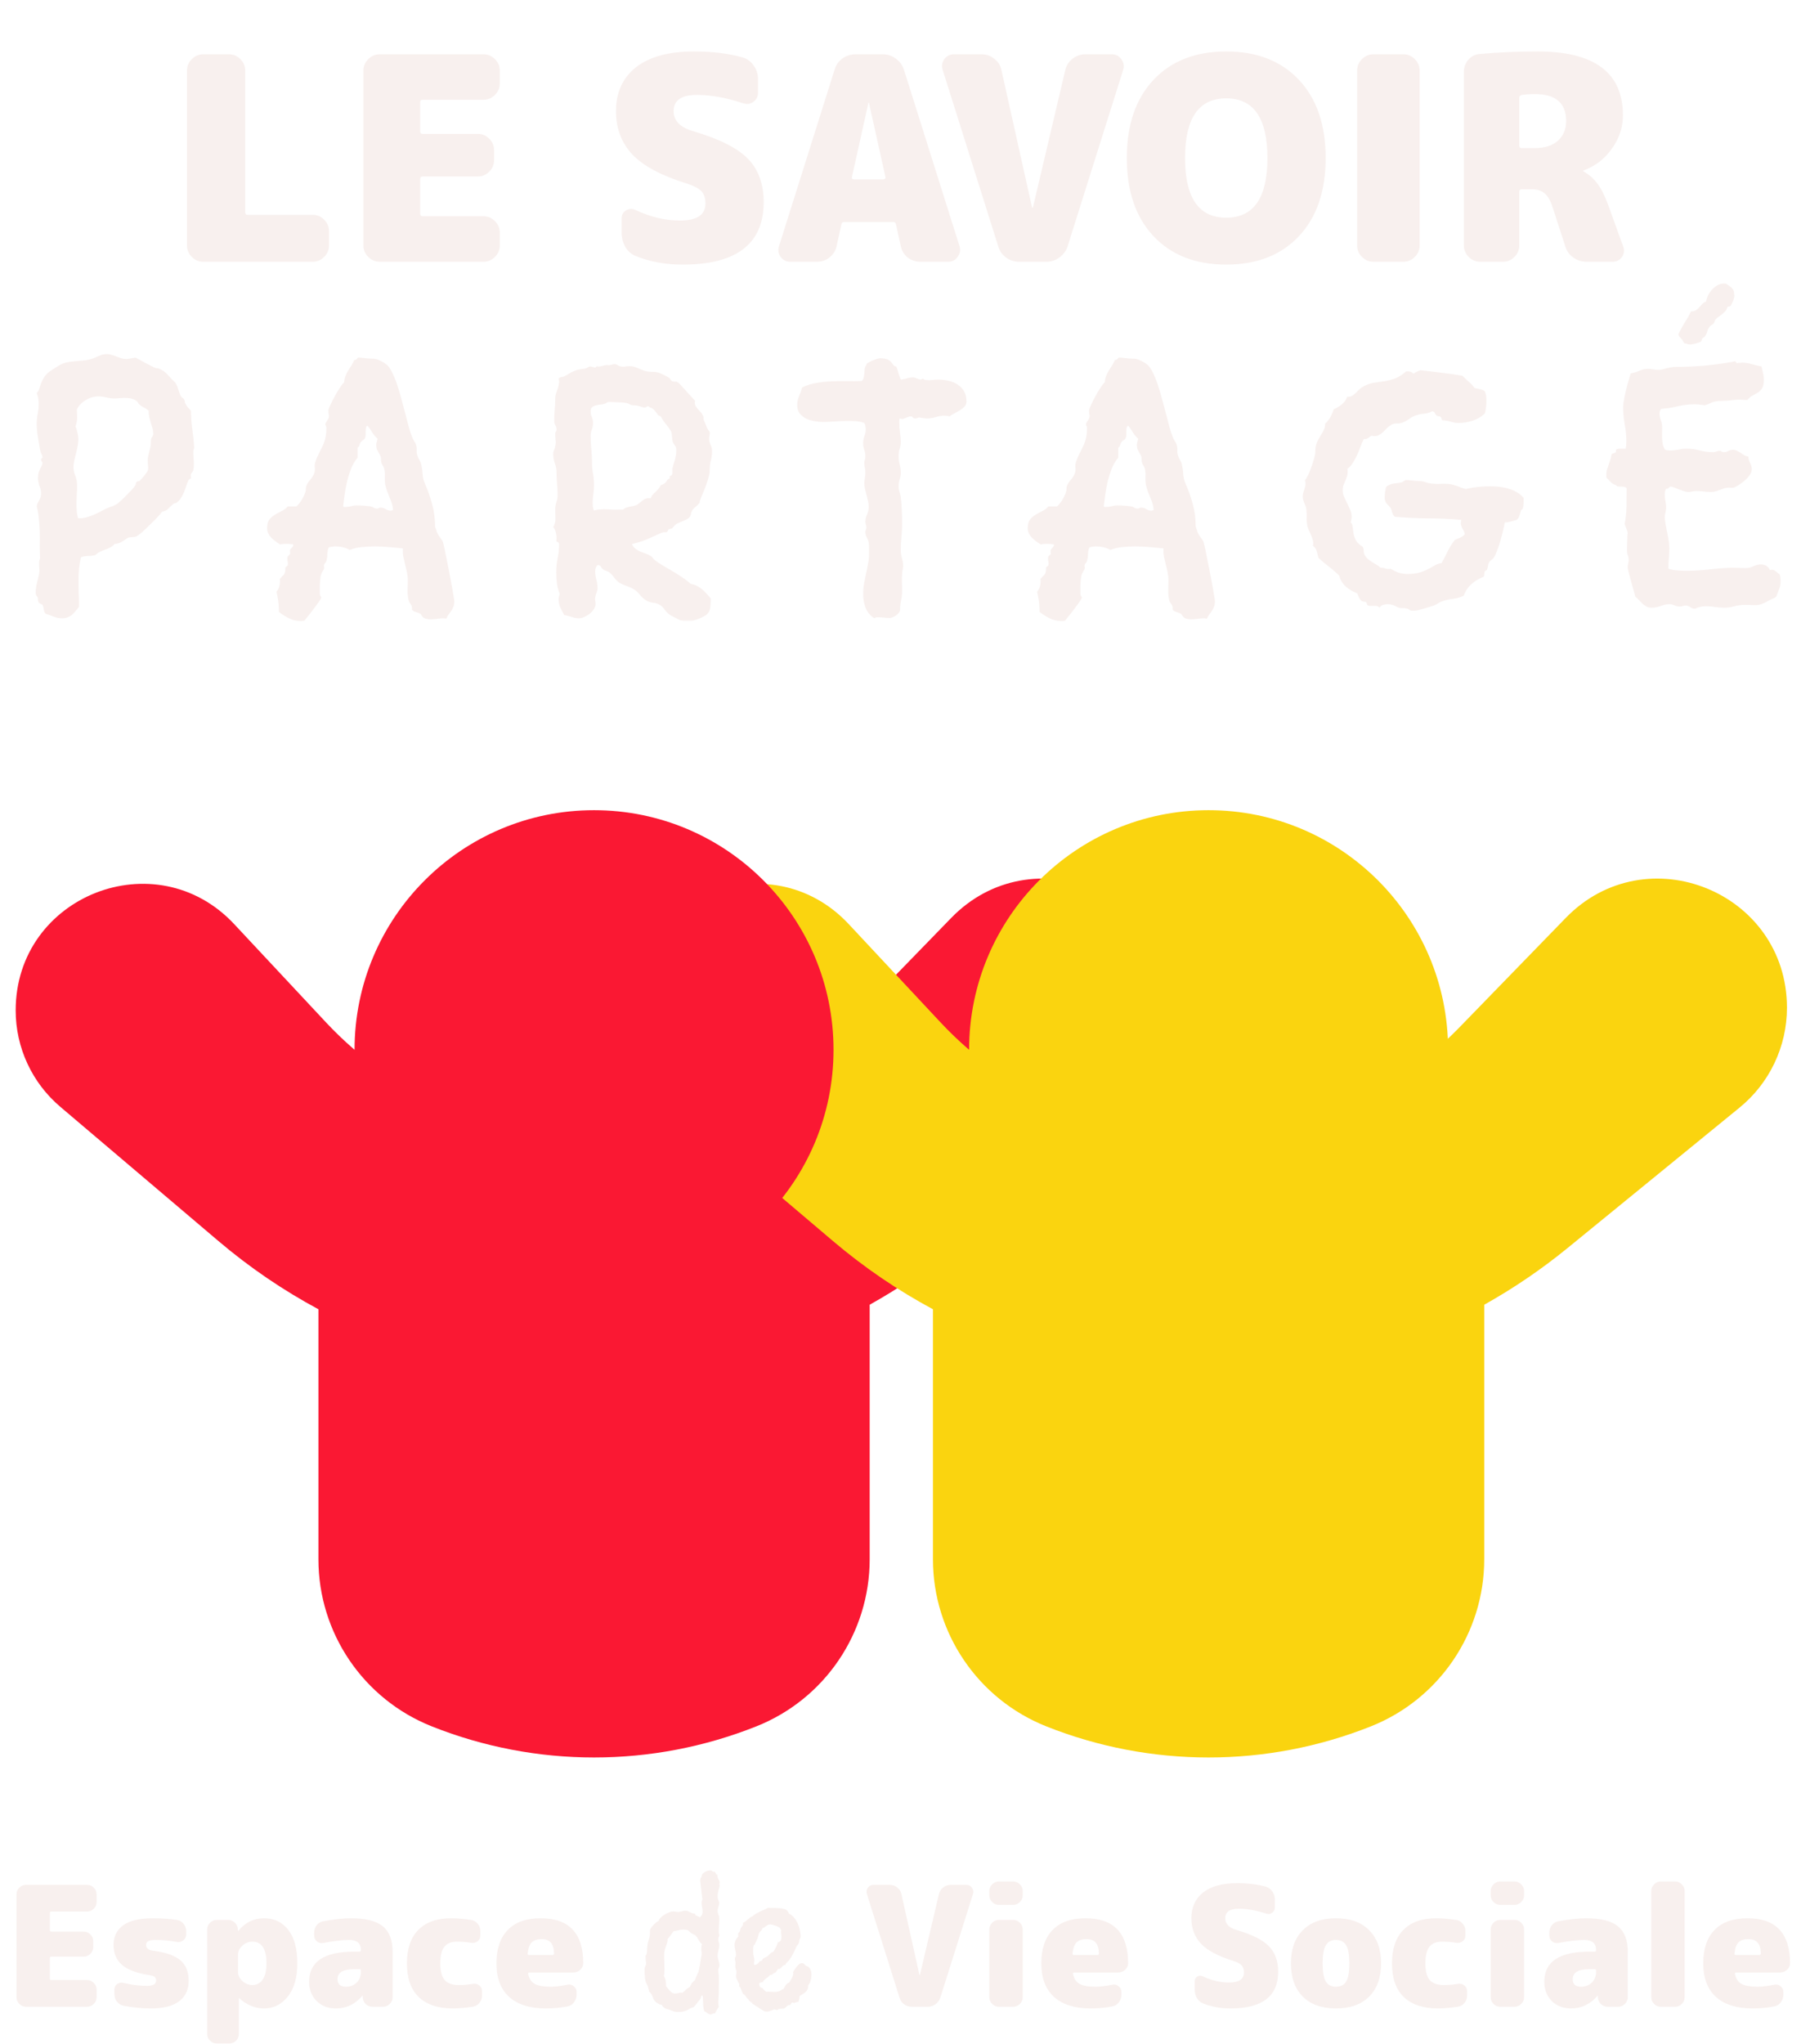 <svg width="73" height="82" viewBox="0 0 73 82" fill="none" xmlns="http://www.w3.org/2000/svg">
<path d="M12.554 8.619C12.729 8.619 12.881 8.684 13.01 8.813C13.139 8.942 13.204 9.094 13.204 9.269V9.85C13.204 10.025 13.139 10.177 13.01 10.306C12.881 10.435 12.729 10.5 12.554 10.5H8.154C7.979 10.5 7.827 10.435 7.698 10.306C7.568 10.177 7.504 10.025 7.504 9.85V2.828C7.504 2.653 7.568 2.501 7.698 2.372C7.827 2.243 7.979 2.178 8.154 2.178H9.191C9.366 2.178 9.518 2.243 9.647 2.372C9.776 2.501 9.841 2.653 9.841 2.828V8.516C9.841 8.585 9.875 8.619 9.943 8.619H12.554ZM19.407 2.178C19.581 2.178 19.733 2.243 19.863 2.372C19.992 2.501 20.056 2.653 20.056 2.828V3.352C20.056 3.527 19.992 3.679 19.863 3.808C19.733 3.937 19.581 4.002 19.407 4.002H16.967C16.898 4.002 16.864 4.032 16.864 4.093V5.267C16.864 5.336 16.898 5.37 16.967 5.37H19.178C19.353 5.37 19.505 5.435 19.634 5.564C19.764 5.693 19.828 5.845 19.828 6.02V6.43C19.828 6.605 19.764 6.757 19.634 6.886C19.505 7.015 19.353 7.08 19.178 7.08H16.967C16.898 7.08 16.864 7.11 16.864 7.171V8.573C16.864 8.642 16.898 8.676 16.967 8.676H19.407C19.581 8.676 19.733 8.741 19.863 8.87C19.992 8.999 20.056 9.151 20.056 9.326V9.85C20.056 10.025 19.992 10.177 19.863 10.306C19.733 10.435 19.581 10.5 19.407 10.5H15.234C15.059 10.5 14.907 10.435 14.778 10.306C14.649 10.177 14.584 10.025 14.584 9.85V2.828C14.584 2.653 14.649 2.501 14.778 2.372C14.907 2.243 15.059 2.178 15.234 2.178H19.407ZM27.798 5.256C28.862 5.568 29.603 5.94 30.021 6.373C30.439 6.806 30.648 7.384 30.648 8.106C30.648 9.778 29.565 10.614 27.399 10.614C26.707 10.614 26.08 10.5 25.518 10.272C25.343 10.204 25.202 10.082 25.096 9.907C24.997 9.732 24.948 9.542 24.948 9.337V8.756C24.948 8.611 25.008 8.505 25.13 8.437C25.252 8.368 25.377 8.364 25.506 8.425C26.107 8.706 26.699 8.847 27.285 8.847C27.969 8.847 28.311 8.619 28.311 8.163C28.311 7.95 28.257 7.787 28.151 7.673C28.045 7.559 27.851 7.456 27.57 7.365C26.559 7.053 25.829 6.666 25.381 6.202C24.94 5.731 24.72 5.15 24.72 4.458C24.72 3.713 24.986 3.128 25.518 2.702C26.057 2.277 26.836 2.064 27.855 2.064C28.584 2.064 29.234 2.144 29.804 2.303C29.986 2.357 30.135 2.467 30.249 2.634C30.363 2.794 30.42 2.972 30.42 3.17V3.728C30.42 3.88 30.355 4.002 30.226 4.093C30.104 4.177 29.967 4.192 29.815 4.139C29.139 3.918 28.523 3.808 27.969 3.808C27.345 3.808 27.034 4.025 27.034 4.458C27.034 4.838 27.288 5.104 27.798 5.256ZM34.269 7.194H35.455C35.478 7.194 35.497 7.186 35.512 7.171C35.535 7.148 35.542 7.126 35.535 7.103L34.873 4.127C34.873 4.12 34.87 4.116 34.862 4.116C34.854 4.116 34.851 4.12 34.851 4.127L34.189 7.103C34.182 7.126 34.186 7.148 34.201 7.171C34.224 7.186 34.246 7.194 34.269 7.194ZM36.276 2.794L38.51 9.884C38.556 10.036 38.529 10.177 38.43 10.306C38.339 10.435 38.214 10.5 38.054 10.5H36.937C36.747 10.5 36.576 10.443 36.424 10.329C36.279 10.207 36.188 10.055 36.15 9.873L35.956 8.995C35.941 8.934 35.903 8.904 35.842 8.904H33.893C33.817 8.904 33.775 8.934 33.768 8.995L33.574 9.873C33.536 10.055 33.441 10.207 33.289 10.329C33.144 10.443 32.977 10.5 32.787 10.5H31.716C31.556 10.5 31.427 10.435 31.328 10.306C31.237 10.177 31.214 10.036 31.26 9.884L33.494 2.794C33.547 2.611 33.65 2.463 33.802 2.349C33.961 2.235 34.14 2.178 34.338 2.178H35.432C35.622 2.178 35.793 2.235 35.945 2.349C36.105 2.463 36.215 2.611 36.276 2.794ZM44.622 2.178C44.782 2.178 44.907 2.243 44.998 2.372C45.097 2.501 45.124 2.642 45.078 2.794L42.844 9.884C42.783 10.067 42.673 10.215 42.513 10.329C42.361 10.443 42.19 10.5 42 10.5H40.906C40.708 10.5 40.53 10.443 40.37 10.329C40.218 10.215 40.115 10.067 40.062 9.884L37.828 2.794C37.782 2.642 37.805 2.501 37.896 2.372C37.995 2.243 38.124 2.178 38.284 2.178H39.401C39.591 2.178 39.758 2.239 39.903 2.36C40.055 2.474 40.15 2.623 40.188 2.805L41.419 8.323C41.419 8.33 41.426 8.334 41.442 8.334C41.449 8.334 41.453 8.33 41.453 8.323L42.753 2.805C42.798 2.623 42.893 2.474 43.038 2.36C43.19 2.239 43.361 2.178 43.551 2.178H44.622ZM47.558 6.339C47.558 7.935 48.109 8.733 49.211 8.733C50.313 8.733 50.864 7.935 50.864 6.339C50.864 4.743 50.313 3.945 49.211 3.945C48.109 3.945 47.558 4.743 47.558 6.339ZM46.292 3.204C47.007 2.444 47.98 2.064 49.211 2.064C50.442 2.064 51.415 2.444 52.129 3.204C52.844 3.964 53.201 5.009 53.201 6.339C53.201 7.669 52.844 8.714 52.129 9.474C51.415 10.234 50.442 10.614 49.211 10.614C47.98 10.614 47.007 10.234 46.292 9.474C45.578 8.714 45.221 7.669 45.221 6.339C45.221 5.009 45.578 3.964 46.292 3.204ZM56.323 2.178C56.498 2.178 56.65 2.243 56.779 2.372C56.908 2.501 56.973 2.653 56.973 2.828V9.85C56.973 10.025 56.908 10.177 56.779 10.306C56.65 10.435 56.498 10.5 56.323 10.5H55.114C54.94 10.5 54.788 10.435 54.658 10.306C54.529 10.177 54.465 10.025 54.465 9.85V2.828C54.465 2.653 54.529 2.501 54.658 2.372C54.788 2.243 54.94 2.178 55.114 2.178H56.323ZM61.598 5.94C61.986 5.94 62.29 5.845 62.51 5.655C62.738 5.457 62.852 5.191 62.852 4.857C62.852 4.135 62.434 3.774 61.598 3.774C61.408 3.774 61.233 3.785 61.074 3.808C61.005 3.823 60.971 3.865 60.971 3.934V5.837C60.971 5.906 61.005 5.94 61.074 5.94H61.598ZM64.539 8.22L65.144 9.896C65.197 10.048 65.178 10.188 65.087 10.318C64.995 10.439 64.87 10.5 64.71 10.5H63.673C63.475 10.5 63.297 10.443 63.137 10.329C62.978 10.215 62.871 10.067 62.818 9.884L62.316 8.334C62.233 8.068 62.126 7.878 61.997 7.764C61.868 7.65 61.697 7.593 61.484 7.593H61.074C61.005 7.593 60.971 7.627 60.971 7.696V9.85C60.971 10.025 60.907 10.177 60.777 10.306C60.648 10.435 60.496 10.5 60.321 10.5H59.398C59.223 10.5 59.071 10.435 58.942 10.306C58.813 10.177 58.748 10.025 58.748 9.85V2.885C58.748 2.702 58.805 2.543 58.919 2.406C59.041 2.262 59.193 2.182 59.375 2.167C60.12 2.098 60.899 2.064 61.712 2.064C63.992 2.064 65.132 2.919 65.132 4.629C65.132 5.108 64.984 5.552 64.688 5.963C64.399 6.373 64.019 6.666 63.548 6.841C63.54 6.841 63.536 6.844 63.536 6.852C63.536 6.867 63.54 6.875 63.548 6.875C63.776 7.004 63.962 7.167 64.106 7.365C64.258 7.563 64.403 7.848 64.539 8.22Z" fill="#F8F0EE"/>
<path d="M7.794 17.984C7.776 18.006 7.765 18.045 7.76 18.099C7.76 18.152 7.76 18.211 7.76 18.274C7.765 18.337 7.769 18.397 7.774 18.456C7.778 18.514 7.781 18.559 7.781 18.59C7.781 18.64 7.778 18.689 7.774 18.739C7.774 18.784 7.767 18.831 7.754 18.88L7.666 19.008C7.657 19.035 7.655 19.062 7.659 19.089C7.664 19.112 7.666 19.134 7.666 19.157V19.19L7.572 19.244C7.536 19.32 7.504 19.401 7.477 19.487C7.45 19.572 7.419 19.657 7.383 19.743C7.352 19.824 7.311 19.902 7.262 19.979C7.217 20.05 7.158 20.113 7.086 20.167C7.064 20.181 7.042 20.188 7.019 20.188C6.997 20.188 6.974 20.199 6.952 20.221C6.875 20.28 6.808 20.343 6.75 20.41C6.691 20.473 6.61 20.511 6.507 20.524C6.471 20.578 6.406 20.655 6.312 20.753C6.222 20.848 6.123 20.947 6.015 21.05C5.912 21.153 5.811 21.25 5.712 21.34C5.613 21.425 5.539 21.481 5.489 21.508C5.458 21.526 5.424 21.537 5.388 21.542C5.352 21.542 5.317 21.544 5.281 21.549C5.245 21.549 5.209 21.553 5.173 21.562C5.141 21.567 5.112 21.58 5.085 21.602C5.018 21.656 4.941 21.706 4.856 21.751C4.775 21.791 4.688 21.816 4.593 21.825C4.548 21.883 4.492 21.928 4.425 21.96C4.362 21.991 4.295 22.02 4.223 22.047C4.151 22.074 4.081 22.103 4.014 22.135C3.946 22.166 3.886 22.209 3.832 22.263C3.742 22.29 3.648 22.303 3.549 22.303C3.45 22.303 3.351 22.319 3.252 22.351C3.212 22.508 3.185 22.665 3.172 22.822C3.158 22.975 3.151 23.13 3.151 23.287C3.151 23.444 3.154 23.602 3.158 23.759C3.167 23.916 3.172 24.071 3.172 24.224V24.345C3.122 24.403 3.075 24.46 3.03 24.514C2.985 24.572 2.938 24.621 2.889 24.662C2.839 24.707 2.781 24.74 2.713 24.763C2.65 24.79 2.576 24.803 2.491 24.803C2.374 24.803 2.262 24.781 2.154 24.736C2.051 24.695 1.943 24.657 1.831 24.621C1.795 24.581 1.77 24.525 1.756 24.453C1.748 24.377 1.732 24.314 1.709 24.264C1.633 24.228 1.584 24.199 1.561 24.177C1.539 24.154 1.527 24.105 1.527 24.028C1.527 23.988 1.512 23.952 1.48 23.921C1.449 23.889 1.433 23.837 1.433 23.765C1.433 23.649 1.449 23.525 1.48 23.395C1.516 23.265 1.545 23.141 1.568 23.024C1.581 22.939 1.584 22.863 1.575 22.795C1.57 22.728 1.568 22.651 1.568 22.566C1.568 22.512 1.581 22.458 1.608 22.404C1.599 22.229 1.595 22.054 1.595 21.879C1.599 21.699 1.599 21.522 1.595 21.346C1.59 21.171 1.579 20.998 1.561 20.828C1.548 20.652 1.518 20.477 1.473 20.302C1.482 20.257 1.496 20.217 1.514 20.181C1.536 20.14 1.557 20.102 1.575 20.066C1.597 20.026 1.615 19.985 1.628 19.945C1.642 19.904 1.649 19.86 1.649 19.81C1.649 19.698 1.628 19.595 1.588 19.5C1.548 19.401 1.527 19.298 1.527 19.19C1.527 19.1 1.534 19.026 1.548 18.968C1.566 18.91 1.586 18.858 1.608 18.813C1.631 18.768 1.651 18.727 1.669 18.692C1.687 18.656 1.7 18.613 1.709 18.564C1.696 18.541 1.682 18.521 1.669 18.503C1.655 18.485 1.649 18.465 1.649 18.442C1.649 18.42 1.655 18.402 1.669 18.388C1.682 18.375 1.696 18.361 1.709 18.348C1.7 18.29 1.682 18.238 1.655 18.193C1.633 18.144 1.617 18.094 1.608 18.045C1.581 17.883 1.552 17.71 1.521 17.526C1.489 17.337 1.473 17.164 1.473 17.007C1.473 16.868 1.487 16.731 1.514 16.596C1.541 16.461 1.554 16.322 1.554 16.178C1.554 16.039 1.527 15.902 1.473 15.767C1.527 15.713 1.563 15.65 1.581 15.579C1.604 15.502 1.631 15.424 1.662 15.343C1.694 15.262 1.739 15.179 1.797 15.093C1.86 15.004 1.963 14.914 2.107 14.824C2.174 14.783 2.251 14.736 2.336 14.682C2.421 14.624 2.507 14.584 2.592 14.561C2.682 14.534 2.772 14.516 2.862 14.507C2.956 14.494 3.05 14.485 3.145 14.48C3.239 14.471 3.333 14.462 3.428 14.453C3.522 14.44 3.616 14.417 3.711 14.386C3.805 14.35 3.897 14.312 3.987 14.271C4.077 14.226 4.178 14.204 4.29 14.204C4.357 14.204 4.423 14.215 4.486 14.238C4.553 14.256 4.618 14.278 4.681 14.305C4.744 14.327 4.804 14.35 4.863 14.372C4.926 14.39 4.991 14.399 5.058 14.399C5.121 14.399 5.184 14.393 5.247 14.379C5.31 14.366 5.373 14.354 5.436 14.345C5.566 14.408 5.692 14.476 5.813 14.548C5.939 14.615 6.064 14.68 6.19 14.743C6.217 14.756 6.246 14.765 6.278 14.77C6.314 14.77 6.345 14.774 6.372 14.783C6.525 14.846 6.646 14.932 6.736 15.04C6.83 15.143 6.934 15.251 7.046 15.363C7.064 15.39 7.082 15.426 7.1 15.471C7.122 15.516 7.14 15.565 7.154 15.619C7.172 15.673 7.19 15.727 7.208 15.781C7.226 15.83 7.246 15.87 7.268 15.902C7.282 15.929 7.302 15.949 7.329 15.963C7.356 15.976 7.376 15.998 7.39 16.03C7.412 16.057 7.421 16.086 7.417 16.118C7.417 16.149 7.428 16.178 7.45 16.205C7.473 16.255 7.504 16.302 7.545 16.347C7.59 16.387 7.63 16.432 7.666 16.481C7.666 16.733 7.684 16.985 7.72 17.236C7.756 17.488 7.781 17.737 7.794 17.984ZM6.15 17.405C6.15 17.324 6.139 17.247 6.116 17.175C6.098 17.099 6.076 17.025 6.049 16.953C6.026 16.877 6.006 16.8 5.988 16.724C5.97 16.643 5.963 16.562 5.968 16.481C5.914 16.427 5.849 16.383 5.773 16.347C5.701 16.311 5.633 16.264 5.57 16.205C5.53 16.12 5.469 16.061 5.388 16.03C5.312 15.994 5.227 15.974 5.132 15.969C5.038 15.96 4.941 15.96 4.843 15.969C4.748 15.978 4.661 15.983 4.58 15.983C4.477 15.983 4.371 15.969 4.263 15.942C4.16 15.915 4.056 15.902 3.953 15.902C3.773 15.902 3.603 15.951 3.441 16.05C3.279 16.145 3.16 16.27 3.084 16.427C3.084 16.481 3.086 16.535 3.091 16.589C3.095 16.643 3.097 16.695 3.097 16.744C3.097 16.807 3.091 16.87 3.077 16.933C3.068 16.991 3.052 17.047 3.03 17.101C3.066 17.187 3.093 17.274 3.111 17.364C3.133 17.45 3.145 17.537 3.145 17.627C3.145 17.721 3.133 17.818 3.111 17.917C3.093 18.015 3.07 18.114 3.044 18.213C3.021 18.308 2.999 18.4 2.976 18.489C2.958 18.579 2.949 18.665 2.949 18.745C2.949 18.844 2.967 18.941 3.003 19.035C3.044 19.13 3.07 19.226 3.084 19.325C3.097 19.478 3.097 19.633 3.084 19.79C3.075 19.943 3.07 20.095 3.07 20.248C3.07 20.347 3.075 20.441 3.084 20.531C3.093 20.621 3.109 20.706 3.131 20.787C3.243 20.792 3.347 20.783 3.441 20.76C3.54 20.733 3.634 20.702 3.724 20.666C3.818 20.625 3.91 20.583 4 20.538C4.09 20.488 4.187 20.439 4.29 20.39C4.353 20.363 4.418 20.338 4.486 20.316C4.557 20.289 4.625 20.257 4.688 20.221C4.724 20.199 4.777 20.154 4.849 20.086C4.926 20.019 5.002 19.945 5.078 19.864C5.159 19.783 5.233 19.707 5.301 19.635C5.368 19.559 5.413 19.5 5.436 19.46C5.449 19.437 5.456 19.415 5.456 19.392C5.456 19.37 5.467 19.348 5.489 19.325C5.503 19.311 5.523 19.305 5.55 19.305C5.577 19.305 5.597 19.298 5.611 19.285C5.624 19.271 5.647 19.246 5.678 19.21C5.714 19.17 5.75 19.13 5.786 19.089C5.822 19.044 5.853 19.002 5.88 18.961C5.907 18.921 5.923 18.894 5.927 18.88C5.95 18.817 5.954 18.752 5.941 18.685C5.932 18.613 5.927 18.541 5.927 18.469C5.927 18.402 5.934 18.343 5.948 18.294C5.961 18.24 5.975 18.184 5.988 18.126C6.006 18.067 6.022 18.004 6.035 17.937C6.049 17.869 6.056 17.789 6.056 17.694C6.056 17.627 6.071 17.573 6.103 17.533C6.134 17.492 6.15 17.45 6.15 17.405ZM18.232 24.116C18.232 24.197 18.221 24.269 18.198 24.331C18.176 24.39 18.149 24.444 18.118 24.493C18.086 24.543 18.05 24.592 18.01 24.642C17.974 24.691 17.94 24.749 17.909 24.817L17.814 24.803C17.724 24.803 17.635 24.81 17.545 24.823C17.455 24.837 17.365 24.844 17.275 24.844C17.194 24.844 17.118 24.83 17.046 24.803C16.979 24.776 16.927 24.72 16.891 24.635C16.828 24.599 16.765 24.572 16.703 24.554C16.64 24.54 16.584 24.509 16.534 24.46V24.392C16.534 24.329 16.514 24.273 16.473 24.224C16.433 24.174 16.406 24.118 16.393 24.055C16.366 23.934 16.354 23.808 16.359 23.678C16.363 23.543 16.366 23.413 16.366 23.287C16.366 23.175 16.354 23.065 16.332 22.957C16.309 22.849 16.285 22.744 16.258 22.64C16.231 22.532 16.206 22.427 16.184 22.323C16.166 22.216 16.161 22.108 16.17 22C15.977 21.978 15.786 21.96 15.598 21.946C15.413 21.928 15.222 21.919 15.025 21.919C14.858 21.919 14.69 21.928 14.519 21.946C14.353 21.96 14.191 21.998 14.034 22.061C13.949 22.011 13.857 21.975 13.758 21.953C13.664 21.93 13.567 21.919 13.468 21.919C13.365 21.919 13.273 21.933 13.192 21.96C13.156 22.049 13.138 22.139 13.138 22.229C13.138 22.319 13.124 22.409 13.098 22.499C13.089 22.539 13.073 22.568 13.05 22.586C13.032 22.6 13.019 22.618 13.01 22.64C13.001 22.663 12.999 22.687 13.003 22.714C13.008 22.737 13.01 22.762 13.01 22.788C13.01 22.815 12.99 22.858 12.949 22.916C12.913 22.975 12.889 23.029 12.875 23.078C12.853 23.195 12.839 23.321 12.835 23.456C12.835 23.586 12.835 23.714 12.835 23.84C12.835 23.867 12.844 23.891 12.862 23.914C12.88 23.932 12.889 23.952 12.889 23.974C12.889 23.997 12.855 24.058 12.788 24.156C12.72 24.251 12.644 24.354 12.559 24.466C12.478 24.574 12.401 24.671 12.329 24.756C12.258 24.846 12.219 24.893 12.215 24.898C12.183 24.907 12.154 24.911 12.127 24.911C12.1 24.911 12.073 24.911 12.046 24.911C11.889 24.911 11.736 24.873 11.588 24.797C11.44 24.725 11.307 24.639 11.191 24.54V24.446C11.191 24.329 11.182 24.212 11.164 24.096C11.146 23.974 11.123 23.855 11.096 23.739C11.159 23.658 11.2 23.575 11.218 23.489C11.236 23.404 11.24 23.314 11.231 23.22C11.271 23.175 11.305 23.139 11.332 23.112C11.364 23.085 11.388 23.058 11.406 23.031C11.424 23.004 11.435 22.973 11.44 22.937C11.449 22.901 11.453 22.851 11.453 22.788V22.762L11.548 22.681C11.557 22.631 11.557 22.586 11.548 22.546C11.539 22.501 11.534 22.454 11.534 22.404C11.534 22.369 11.539 22.339 11.548 22.317L11.635 22.236C11.644 22.209 11.647 22.184 11.642 22.162C11.638 22.135 11.635 22.11 11.635 22.088C11.635 22.065 11.642 22.047 11.656 22.034C11.669 22.016 11.685 21.998 11.703 21.98C11.721 21.962 11.736 21.944 11.75 21.926C11.763 21.908 11.77 21.888 11.77 21.865V21.838C11.586 21.811 11.406 21.811 11.231 21.838C11.173 21.798 11.112 21.755 11.049 21.71C10.991 21.665 10.937 21.618 10.887 21.569C10.838 21.519 10.798 21.463 10.766 21.4C10.735 21.337 10.719 21.266 10.719 21.185C10.719 21.037 10.748 20.924 10.806 20.848C10.865 20.771 10.935 20.709 11.015 20.659C11.101 20.605 11.191 20.556 11.285 20.511C11.384 20.466 11.471 20.401 11.548 20.316H11.898C11.979 20.235 12.049 20.147 12.107 20.053C12.17 19.954 12.219 19.848 12.255 19.736C12.269 19.696 12.275 19.653 12.275 19.608C12.275 19.563 12.282 19.52 12.296 19.48C12.336 19.39 12.39 19.309 12.457 19.237C12.525 19.161 12.576 19.076 12.612 18.981C12.635 18.91 12.642 18.835 12.633 18.759C12.624 18.683 12.63 18.608 12.653 18.537C12.693 18.415 12.738 18.308 12.788 18.213C12.837 18.119 12.884 18.024 12.929 17.93C12.979 17.831 13.019 17.721 13.05 17.6C13.082 17.479 13.098 17.331 13.098 17.155C13.098 17.128 13.091 17.106 13.077 17.088C13.064 17.07 13.057 17.047 13.057 17.02C13.057 16.994 13.075 16.953 13.111 16.899C13.152 16.845 13.178 16.798 13.192 16.758C13.205 16.708 13.205 16.661 13.192 16.616C13.183 16.567 13.178 16.517 13.178 16.468C13.178 16.436 13.203 16.367 13.252 16.259C13.302 16.147 13.36 16.03 13.428 15.909C13.495 15.783 13.565 15.666 13.637 15.558C13.709 15.446 13.767 15.372 13.812 15.336C13.816 15.237 13.834 15.152 13.866 15.08C13.897 15.004 13.933 14.932 13.973 14.864C14.014 14.797 14.057 14.729 14.102 14.662C14.146 14.595 14.185 14.521 14.216 14.44C14.279 14.44 14.324 14.413 14.351 14.359C14.36 14.35 14.373 14.345 14.391 14.345C14.463 14.345 14.544 14.352 14.634 14.366C14.724 14.379 14.827 14.386 14.944 14.386C15.047 14.386 15.146 14.411 15.24 14.46C15.339 14.505 15.429 14.559 15.51 14.622C15.586 14.68 15.658 14.779 15.726 14.918C15.797 15.057 15.865 15.219 15.928 15.403C15.991 15.583 16.049 15.776 16.103 15.983C16.161 16.189 16.215 16.392 16.265 16.589C16.314 16.782 16.361 16.962 16.406 17.128C16.451 17.29 16.494 17.42 16.534 17.519C16.556 17.582 16.586 17.64 16.622 17.694C16.658 17.744 16.687 17.804 16.709 17.876C16.723 17.939 16.727 18.004 16.723 18.072C16.718 18.139 16.727 18.206 16.75 18.274C16.768 18.332 16.79 18.384 16.817 18.429C16.844 18.474 16.869 18.523 16.891 18.577C16.927 18.716 16.95 18.86 16.959 19.008C16.968 19.152 17.001 19.289 17.06 19.419C17.177 19.684 17.271 19.954 17.343 20.228C17.419 20.502 17.457 20.78 17.457 21.064C17.457 21.126 17.475 21.192 17.511 21.259C17.511 21.295 17.522 21.333 17.545 21.373C17.567 21.414 17.592 21.456 17.619 21.502C17.65 21.542 17.68 21.582 17.706 21.623C17.738 21.663 17.761 21.701 17.774 21.737C17.783 21.764 17.801 21.838 17.828 21.96C17.855 22.076 17.884 22.218 17.915 22.384C17.951 22.55 17.987 22.73 18.023 22.923C18.059 23.112 18.093 23.292 18.124 23.462C18.156 23.628 18.18 23.772 18.198 23.894C18.221 24.015 18.232 24.089 18.232 24.116ZM15.773 20.457C15.768 20.367 15.752 20.28 15.726 20.194C15.698 20.109 15.667 20.026 15.631 19.945C15.6 19.86 15.566 19.774 15.53 19.689C15.499 19.599 15.474 19.509 15.456 19.419C15.443 19.325 15.438 19.224 15.443 19.116C15.451 19.008 15.443 18.903 15.415 18.799C15.402 18.745 15.386 18.707 15.368 18.685C15.355 18.662 15.341 18.642 15.328 18.624C15.319 18.602 15.31 18.575 15.301 18.543C15.292 18.507 15.287 18.451 15.287 18.375C15.287 18.334 15.276 18.296 15.254 18.26C15.236 18.224 15.216 18.189 15.193 18.152C15.171 18.117 15.148 18.074 15.126 18.024C15.108 17.975 15.099 17.917 15.099 17.849C15.099 17.809 15.106 17.768 15.119 17.728C15.133 17.683 15.144 17.64 15.153 17.6C15.067 17.524 14.995 17.438 14.937 17.344C14.883 17.25 14.82 17.16 14.748 17.074C14.717 17.092 14.697 17.122 14.688 17.162C14.679 17.202 14.674 17.247 14.674 17.297C14.674 17.342 14.674 17.389 14.674 17.438C14.674 17.488 14.668 17.528 14.654 17.56C14.641 17.6 14.614 17.631 14.573 17.654C14.537 17.672 14.506 17.699 14.479 17.735C14.456 17.771 14.438 17.811 14.425 17.856C14.416 17.901 14.391 17.935 14.351 17.957V18.361C14.248 18.483 14.162 18.624 14.095 18.786C14.032 18.948 13.978 19.116 13.933 19.291C13.893 19.466 13.859 19.644 13.832 19.824C13.81 19.999 13.789 20.163 13.771 20.316C13.785 20.325 13.801 20.331 13.819 20.336C13.836 20.336 13.852 20.336 13.866 20.336C13.942 20.336 14.016 20.327 14.088 20.309C14.16 20.286 14.234 20.275 14.31 20.275C14.504 20.275 14.692 20.289 14.877 20.316C14.926 20.325 14.969 20.343 15.005 20.369C15.045 20.392 15.09 20.403 15.139 20.403C15.162 20.403 15.18 20.396 15.193 20.383C15.211 20.369 15.238 20.363 15.274 20.363C15.346 20.363 15.413 20.383 15.476 20.423C15.539 20.464 15.606 20.484 15.678 20.484C15.705 20.484 15.737 20.475 15.773 20.457ZM28.482 18.853C28.482 18.961 28.459 19.085 28.414 19.224C28.374 19.363 28.327 19.498 28.273 19.628C28.223 19.754 28.176 19.869 28.131 19.972C28.091 20.071 28.073 20.136 28.077 20.167C28.041 20.221 27.996 20.268 27.942 20.309C27.889 20.345 27.841 20.39 27.801 20.444C27.765 20.493 27.74 20.554 27.727 20.625C27.713 20.697 27.68 20.751 27.626 20.787C27.599 20.81 27.563 20.832 27.518 20.855C27.473 20.873 27.426 20.893 27.377 20.915C27.327 20.938 27.28 20.958 27.235 20.976C27.19 20.994 27.159 21.01 27.141 21.023C27.105 21.046 27.073 21.075 27.046 21.111C27.024 21.142 26.995 21.174 26.959 21.205C26.936 21.214 26.914 21.218 26.891 21.218C26.869 21.214 26.846 21.223 26.824 21.245L26.784 21.326C26.752 21.349 26.716 21.358 26.676 21.353C26.635 21.349 26.597 21.353 26.561 21.367C26.368 21.456 26.173 21.544 25.975 21.63C25.782 21.71 25.577 21.776 25.362 21.825C25.393 21.901 25.438 21.962 25.497 22.007C25.555 22.052 25.618 22.09 25.685 22.121C25.757 22.148 25.829 22.175 25.901 22.202C25.977 22.229 26.049 22.263 26.116 22.303C26.152 22.326 26.182 22.355 26.204 22.391C26.231 22.427 26.262 22.458 26.298 22.485C26.411 22.566 26.527 22.642 26.649 22.714C26.775 22.786 26.898 22.858 27.019 22.93C27.141 23.002 27.26 23.078 27.377 23.159C27.498 23.235 27.612 23.323 27.72 23.422C27.814 23.435 27.898 23.462 27.97 23.503C28.041 23.539 28.109 23.584 28.172 23.637C28.235 23.687 28.293 23.743 28.347 23.806C28.405 23.869 28.464 23.934 28.522 24.001V24.076C28.522 24.201 28.515 24.305 28.502 24.385C28.488 24.466 28.461 24.534 28.421 24.588C28.381 24.642 28.324 24.686 28.253 24.722C28.185 24.763 28.095 24.803 27.983 24.844C27.947 24.857 27.911 24.868 27.875 24.877C27.839 24.891 27.801 24.898 27.761 24.898C27.698 24.898 27.621 24.898 27.532 24.898C27.446 24.902 27.374 24.898 27.316 24.884C27.302 24.88 27.271 24.866 27.221 24.844C27.177 24.821 27.125 24.794 27.067 24.763C27.013 24.736 26.961 24.709 26.912 24.682C26.867 24.655 26.837 24.635 26.824 24.621C26.761 24.567 26.705 24.505 26.655 24.433C26.606 24.361 26.548 24.305 26.48 24.264C26.395 24.215 26.303 24.186 26.204 24.177C26.11 24.168 26.022 24.138 25.941 24.089C25.842 24.031 25.759 23.959 25.692 23.873C25.625 23.784 25.541 23.707 25.443 23.644C25.357 23.59 25.261 23.545 25.153 23.509C25.05 23.474 24.953 23.431 24.863 23.381C24.787 23.328 24.719 23.262 24.661 23.186C24.607 23.105 24.542 23.033 24.466 22.97C24.43 22.939 24.387 22.916 24.338 22.903C24.288 22.89 24.243 22.869 24.203 22.842C24.167 22.815 24.138 22.779 24.115 22.735C24.093 22.69 24.057 22.667 24.007 22.667H23.98C23.918 22.73 23.886 22.811 23.886 22.91C23.886 23.027 23.902 23.143 23.933 23.26C23.965 23.372 23.98 23.487 23.98 23.604C23.98 23.653 23.969 23.705 23.947 23.759C23.924 23.808 23.909 23.858 23.9 23.907C23.882 23.961 23.877 24.017 23.886 24.076C23.895 24.129 23.9 24.183 23.9 24.237C23.9 24.305 23.877 24.372 23.832 24.439C23.787 24.507 23.731 24.567 23.664 24.621C23.596 24.675 23.524 24.718 23.448 24.749C23.372 24.785 23.3 24.803 23.233 24.803C23.138 24.803 23.042 24.785 22.943 24.749C22.844 24.718 22.743 24.691 22.64 24.669C22.586 24.57 22.534 24.469 22.485 24.365C22.44 24.262 22.417 24.154 22.417 24.042C22.417 24.001 22.422 23.965 22.431 23.934C22.44 23.898 22.451 23.862 22.464 23.826C22.406 23.687 22.368 23.545 22.35 23.402C22.332 23.258 22.323 23.114 22.323 22.97C22.323 22.773 22.341 22.582 22.377 22.398C22.417 22.209 22.437 22.018 22.437 21.825C22.437 21.816 22.435 21.807 22.431 21.798C22.431 21.785 22.426 21.773 22.417 21.764L22.336 21.724C22.327 21.701 22.325 21.681 22.329 21.663C22.334 21.645 22.336 21.625 22.336 21.602C22.336 21.571 22.334 21.533 22.329 21.488C22.325 21.443 22.316 21.398 22.303 21.353C22.294 21.308 22.28 21.268 22.262 21.232C22.244 21.192 22.224 21.162 22.201 21.144C22.264 21.041 22.294 20.929 22.289 20.807C22.285 20.682 22.282 20.556 22.282 20.43C22.282 20.331 22.298 20.237 22.329 20.147C22.361 20.057 22.377 19.963 22.377 19.864C22.377 19.72 22.37 19.574 22.357 19.426C22.343 19.273 22.336 19.125 22.336 18.981C22.336 18.842 22.314 18.712 22.269 18.59C22.224 18.465 22.201 18.337 22.201 18.206C22.201 18.152 22.213 18.103 22.235 18.058C22.258 18.009 22.273 17.957 22.282 17.903C22.305 17.818 22.309 17.733 22.296 17.647C22.287 17.562 22.282 17.477 22.282 17.391C22.282 17.351 22.291 17.324 22.309 17.31C22.327 17.292 22.336 17.265 22.336 17.229C22.336 17.18 22.321 17.126 22.289 17.068C22.258 17.009 22.242 16.942 22.242 16.866C22.242 16.722 22.249 16.578 22.262 16.434C22.276 16.286 22.282 16.136 22.282 15.983C22.282 15.915 22.294 15.848 22.316 15.781C22.338 15.713 22.361 15.648 22.384 15.585C22.406 15.518 22.422 15.453 22.431 15.39C22.444 15.322 22.44 15.255 22.417 15.188C22.449 15.152 22.485 15.132 22.525 15.127C22.565 15.123 22.604 15.114 22.64 15.1C22.711 15.064 22.779 15.026 22.842 14.986C22.904 14.945 22.972 14.911 23.044 14.884C23.12 14.848 23.194 14.826 23.266 14.817C23.338 14.808 23.414 14.797 23.495 14.783C23.531 14.774 23.563 14.759 23.59 14.736C23.617 14.714 23.65 14.703 23.691 14.703C23.727 14.703 23.76 14.709 23.792 14.723C23.828 14.736 23.864 14.743 23.9 14.743C23.922 14.707 23.94 14.691 23.953 14.696C23.971 14.7 23.998 14.703 24.034 14.703C24.061 14.703 24.093 14.698 24.129 14.689C24.165 14.68 24.201 14.671 24.236 14.662C24.272 14.653 24.306 14.646 24.338 14.642C24.369 14.637 24.396 14.64 24.418 14.649C24.463 14.649 24.506 14.642 24.546 14.628C24.587 14.615 24.627 14.608 24.668 14.608C24.717 14.608 24.758 14.622 24.789 14.649C24.825 14.676 24.868 14.694 24.917 14.703C24.975 14.711 25.034 14.711 25.092 14.703C25.151 14.694 25.207 14.689 25.261 14.689C25.328 14.689 25.387 14.696 25.436 14.709C25.49 14.723 25.539 14.741 25.584 14.763C25.634 14.781 25.683 14.801 25.732 14.824C25.782 14.846 25.838 14.867 25.901 14.884C25.991 14.907 26.085 14.918 26.184 14.918C26.283 14.914 26.381 14.929 26.48 14.965C26.534 14.988 26.593 15.015 26.655 15.046C26.718 15.073 26.775 15.105 26.824 15.14C26.86 15.159 26.885 15.181 26.898 15.208C26.912 15.235 26.932 15.26 26.959 15.282C27.004 15.305 27.046 15.313 27.087 15.309C27.127 15.305 27.159 15.309 27.181 15.322C27.213 15.34 27.26 15.383 27.323 15.45C27.386 15.518 27.453 15.592 27.525 15.673C27.601 15.754 27.673 15.832 27.74 15.909C27.808 15.985 27.862 16.044 27.902 16.084L27.882 16.138C27.882 16.192 27.893 16.241 27.916 16.286C27.942 16.331 27.974 16.374 28.01 16.414C28.046 16.45 28.082 16.488 28.118 16.529C28.154 16.569 28.183 16.614 28.205 16.663C28.228 16.69 28.237 16.724 28.232 16.765C28.228 16.8 28.237 16.841 28.259 16.886C28.295 16.962 28.327 17.038 28.354 17.115C28.381 17.187 28.423 17.256 28.482 17.324C28.491 17.364 28.488 17.409 28.475 17.459C28.466 17.503 28.461 17.551 28.461 17.6C28.461 17.69 28.479 17.771 28.515 17.843C28.556 17.915 28.576 18 28.576 18.099C28.576 18.229 28.56 18.352 28.529 18.469C28.497 18.586 28.482 18.714 28.482 18.853ZM26.521 16.704L26.42 16.663C26.379 16.605 26.33 16.54 26.271 16.468C26.213 16.396 26.148 16.356 26.076 16.347C26.058 16.315 26.036 16.299 26.009 16.299C25.986 16.299 25.964 16.308 25.941 16.326C25.923 16.34 25.899 16.347 25.867 16.347C25.818 16.347 25.759 16.333 25.692 16.306C25.625 16.275 25.528 16.259 25.402 16.259C25.366 16.259 25.324 16.246 25.274 16.219C25.225 16.192 25.18 16.174 25.139 16.165C25.036 16.151 24.922 16.142 24.796 16.138C24.67 16.129 24.555 16.124 24.452 16.124C24.407 16.124 24.371 16.136 24.344 16.158C24.317 16.18 24.284 16.196 24.243 16.205C24.198 16.219 24.144 16.228 24.081 16.232C24.019 16.237 23.958 16.248 23.9 16.266C23.846 16.279 23.799 16.304 23.758 16.34C23.722 16.371 23.704 16.423 23.704 16.495C23.704 16.58 23.72 16.659 23.751 16.731C23.783 16.803 23.799 16.881 23.799 16.967C23.799 17.056 23.783 17.144 23.751 17.229C23.72 17.315 23.704 17.402 23.704 17.492C23.704 17.663 23.713 17.836 23.731 18.011C23.749 18.182 23.758 18.357 23.758 18.537C23.758 18.694 23.771 18.849 23.799 19.002C23.825 19.15 23.839 19.302 23.839 19.46C23.839 19.577 23.83 19.696 23.812 19.817C23.794 19.934 23.785 20.05 23.785 20.167C23.785 20.221 23.787 20.275 23.792 20.329C23.801 20.383 23.817 20.435 23.839 20.484C23.911 20.457 23.987 20.441 24.068 20.437C24.153 20.428 24.239 20.426 24.324 20.43C24.409 20.43 24.495 20.435 24.58 20.444C24.666 20.448 24.746 20.448 24.823 20.444H24.998C25.038 20.408 25.079 20.383 25.119 20.369C25.164 20.352 25.209 20.338 25.254 20.329C25.303 20.32 25.351 20.311 25.395 20.302C25.445 20.293 25.492 20.28 25.537 20.262C25.577 20.244 25.618 20.217 25.658 20.181C25.699 20.145 25.737 20.113 25.773 20.086C25.813 20.055 25.854 20.03 25.894 20.012C25.939 19.99 25.986 19.981 26.036 19.985H26.116C26.134 19.931 26.161 19.884 26.197 19.844C26.233 19.803 26.271 19.765 26.312 19.729C26.352 19.689 26.39 19.648 26.426 19.608C26.467 19.563 26.498 19.514 26.521 19.46C26.575 19.446 26.626 19.422 26.676 19.386C26.725 19.345 26.761 19.298 26.784 19.244L26.878 19.19V19.103L26.959 19.062C26.981 19.022 26.99 18.984 26.986 18.948C26.986 18.912 26.986 18.871 26.986 18.826C26.986 18.795 26.992 18.755 27.006 18.705C27.024 18.651 27.042 18.593 27.06 18.53C27.082 18.462 27.1 18.391 27.114 18.314C27.132 18.233 27.141 18.148 27.141 18.058C27.141 18.013 27.136 17.977 27.127 17.95C27.118 17.923 27.107 17.901 27.093 17.883C27.08 17.86 27.064 17.838 27.046 17.816C27.028 17.793 27.013 17.762 26.999 17.721C26.99 17.69 26.983 17.654 26.979 17.613C26.974 17.569 26.97 17.526 26.965 17.485C26.965 17.445 26.961 17.407 26.952 17.371C26.948 17.335 26.936 17.306 26.918 17.283C26.855 17.18 26.786 17.083 26.709 16.994C26.633 16.904 26.57 16.807 26.521 16.704ZM38.104 16.704C38.069 16.69 38.035 16.684 38.003 16.684C37.972 16.679 37.938 16.677 37.902 16.677C37.785 16.677 37.669 16.695 37.552 16.731C37.44 16.767 37.325 16.785 37.208 16.785C37.154 16.785 37.098 16.78 37.04 16.771C36.981 16.762 36.923 16.753 36.865 16.744C36.824 16.771 36.779 16.785 36.73 16.785C36.68 16.785 36.647 16.771 36.629 16.744C36.615 16.717 36.588 16.704 36.548 16.704C36.507 16.704 36.469 16.713 36.433 16.731C36.402 16.744 36.368 16.758 36.332 16.771C36.301 16.785 36.267 16.796 36.231 16.805C36.195 16.809 36.153 16.803 36.103 16.785C36.094 16.812 36.09 16.843 36.09 16.879C36.09 16.91 36.09 16.94 36.09 16.967C36.09 17.092 36.099 17.22 36.117 17.351C36.139 17.477 36.15 17.605 36.15 17.735C36.15 17.825 36.135 17.917 36.103 18.011C36.076 18.101 36.063 18.193 36.063 18.287C36.063 18.4 36.076 18.512 36.103 18.624C36.135 18.736 36.15 18.851 36.15 18.968C36.15 19.058 36.135 19.148 36.103 19.237C36.076 19.327 36.063 19.417 36.063 19.507C36.063 19.583 36.074 19.657 36.096 19.729C36.123 19.797 36.141 19.869 36.15 19.945C36.173 20.125 36.186 20.302 36.191 20.477C36.2 20.652 36.204 20.83 36.204 21.01C36.204 21.18 36.195 21.355 36.177 21.535C36.159 21.71 36.15 21.886 36.15 22.061C36.15 22.177 36.166 22.29 36.197 22.398C36.229 22.501 36.245 22.604 36.245 22.708C36.245 22.762 36.238 22.813 36.224 22.863C36.211 22.912 36.204 22.966 36.204 23.024C36.195 23.137 36.193 23.249 36.197 23.361C36.202 23.469 36.204 23.581 36.204 23.698C36.204 23.828 36.191 23.954 36.164 24.076C36.137 24.197 36.123 24.32 36.123 24.446C36.123 24.491 36.108 24.534 36.076 24.574C36.049 24.615 36.013 24.651 35.968 24.682C35.928 24.713 35.883 24.738 35.834 24.756C35.789 24.779 35.746 24.79 35.706 24.79C35.629 24.79 35.555 24.785 35.483 24.776C35.416 24.767 35.348 24.763 35.281 24.763C35.245 24.763 35.209 24.763 35.173 24.763C35.142 24.767 35.113 24.781 35.086 24.803C34.919 24.691 34.803 24.549 34.735 24.379C34.672 24.203 34.641 24.019 34.641 23.826C34.641 23.687 34.652 23.55 34.675 23.415C34.702 23.28 34.728 23.146 34.755 23.011C34.787 22.876 34.814 22.744 34.836 22.613C34.863 22.479 34.877 22.339 34.877 22.195C34.877 22.128 34.877 22.058 34.877 21.987C34.877 21.91 34.872 21.836 34.863 21.764C34.85 21.697 34.823 21.627 34.782 21.555C34.746 21.479 34.728 21.407 34.728 21.34C34.728 21.313 34.735 21.284 34.749 21.252C34.762 21.216 34.769 21.18 34.769 21.144C34.769 21.108 34.762 21.075 34.749 21.043C34.735 21.007 34.728 20.969 34.728 20.929C34.728 20.83 34.751 20.733 34.796 20.639C34.841 20.54 34.863 20.439 34.863 20.336C34.863 20.255 34.854 20.176 34.836 20.1C34.818 20.019 34.798 19.94 34.776 19.864C34.753 19.783 34.733 19.702 34.715 19.622C34.697 19.541 34.688 19.46 34.688 19.379C34.688 19.311 34.695 19.244 34.708 19.177C34.722 19.105 34.728 19.035 34.728 18.968C34.728 18.896 34.722 18.829 34.708 18.766C34.695 18.703 34.688 18.635 34.688 18.564C34.688 18.523 34.695 18.483 34.708 18.442C34.722 18.397 34.728 18.35 34.728 18.301C34.728 18.211 34.713 18.123 34.681 18.038C34.654 17.948 34.641 17.858 34.641 17.768C34.641 17.679 34.657 17.589 34.688 17.499C34.724 17.409 34.742 17.319 34.742 17.229C34.742 17.126 34.724 17.038 34.688 16.967C34.589 16.931 34.486 16.908 34.378 16.899C34.27 16.89 34.165 16.886 34.061 16.886C33.882 16.886 33.704 16.892 33.529 16.906C33.358 16.919 33.183 16.926 33.004 16.926C32.9 16.926 32.788 16.915 32.667 16.892C32.55 16.87 32.44 16.834 32.336 16.785C32.238 16.731 32.154 16.661 32.087 16.576C32.024 16.486 31.993 16.376 31.993 16.246C31.993 16.129 32.017 16.012 32.067 15.895C32.121 15.774 32.161 15.657 32.188 15.545C32.368 15.455 32.559 15.394 32.761 15.363C32.963 15.327 33.167 15.305 33.374 15.296C33.581 15.287 33.785 15.284 33.987 15.289C34.194 15.293 34.394 15.291 34.587 15.282C34.627 15.246 34.652 15.201 34.661 15.147C34.675 15.089 34.684 15.03 34.688 14.972C34.693 14.909 34.697 14.848 34.702 14.79C34.711 14.732 34.733 14.685 34.769 14.649V14.622C34.769 14.604 34.791 14.581 34.836 14.554C34.886 14.523 34.942 14.494 35.005 14.467C35.068 14.44 35.128 14.417 35.187 14.399C35.245 14.381 35.286 14.372 35.308 14.372C35.447 14.372 35.551 14.388 35.618 14.419C35.685 14.451 35.735 14.487 35.766 14.527C35.802 14.568 35.831 14.606 35.854 14.642C35.876 14.678 35.914 14.698 35.968 14.703C36.004 14.783 36.033 14.871 36.056 14.965C36.083 15.055 36.114 15.143 36.15 15.228C36.231 15.219 36.31 15.203 36.386 15.181C36.467 15.154 36.552 15.14 36.642 15.14C36.692 15.14 36.741 15.154 36.79 15.181C36.844 15.203 36.896 15.219 36.945 15.228L37.047 15.188L37.087 15.228C37.177 15.251 37.271 15.257 37.37 15.248C37.469 15.235 37.563 15.228 37.653 15.228C37.797 15.228 37.936 15.244 38.071 15.275C38.21 15.307 38.331 15.358 38.435 15.43C38.542 15.498 38.628 15.588 38.691 15.7C38.754 15.812 38.785 15.949 38.785 16.111C38.785 16.187 38.758 16.255 38.704 16.313C38.655 16.367 38.594 16.416 38.522 16.461C38.45 16.502 38.376 16.542 38.3 16.582C38.223 16.623 38.158 16.663 38.104 16.704ZM48.758 24.116C48.758 24.197 48.747 24.269 48.724 24.331C48.702 24.39 48.675 24.444 48.644 24.493C48.612 24.543 48.576 24.592 48.536 24.642C48.5 24.691 48.466 24.749 48.435 24.817L48.34 24.803C48.251 24.803 48.161 24.81 48.071 24.823C47.981 24.837 47.891 24.844 47.801 24.844C47.721 24.844 47.644 24.83 47.572 24.803C47.505 24.776 47.453 24.72 47.417 24.635C47.354 24.599 47.291 24.572 47.229 24.554C47.166 24.54 47.109 24.509 47.06 24.46V24.392C47.06 24.329 47.04 24.273 46.999 24.224C46.959 24.174 46.932 24.118 46.919 24.055C46.892 23.934 46.88 23.808 46.885 23.678C46.889 23.543 46.892 23.413 46.892 23.287C46.892 23.175 46.88 23.065 46.858 22.957C46.836 22.849 46.811 22.744 46.784 22.64C46.757 22.532 46.732 22.427 46.71 22.323C46.692 22.216 46.687 22.108 46.696 22C46.503 21.978 46.312 21.96 46.123 21.946C45.939 21.928 45.748 21.919 45.551 21.919C45.385 21.919 45.216 21.928 45.045 21.946C44.879 21.96 44.717 21.998 44.56 22.061C44.475 22.011 44.383 21.975 44.284 21.953C44.19 21.93 44.093 21.919 43.994 21.919C43.891 21.919 43.799 21.933 43.718 21.96C43.682 22.049 43.664 22.139 43.664 22.229C43.664 22.319 43.651 22.409 43.624 22.499C43.615 22.539 43.599 22.568 43.576 22.586C43.559 22.6 43.545 22.618 43.536 22.64C43.527 22.663 43.525 22.687 43.529 22.714C43.534 22.737 43.536 22.762 43.536 22.788C43.536 22.815 43.516 22.858 43.475 22.916C43.439 22.975 43.415 23.029 43.401 23.078C43.379 23.195 43.365 23.321 43.361 23.456C43.361 23.586 43.361 23.714 43.361 23.84C43.361 23.867 43.37 23.891 43.388 23.914C43.406 23.932 43.415 23.952 43.415 23.974C43.415 23.997 43.381 24.058 43.314 24.156C43.246 24.251 43.17 24.354 43.084 24.466C43.004 24.574 42.927 24.671 42.855 24.756C42.784 24.846 42.745 24.893 42.741 24.898C42.709 24.907 42.68 24.911 42.653 24.911C42.626 24.911 42.599 24.911 42.572 24.911C42.415 24.911 42.263 24.873 42.114 24.797C41.966 24.725 41.834 24.639 41.717 24.54V24.446C41.717 24.329 41.708 24.212 41.69 24.096C41.672 23.974 41.649 23.855 41.622 23.739C41.685 23.658 41.726 23.575 41.744 23.489C41.762 23.404 41.766 23.314 41.757 23.22C41.797 23.175 41.831 23.139 41.858 23.112C41.89 23.085 41.914 23.058 41.932 23.031C41.95 23.004 41.962 22.973 41.966 22.937C41.975 22.901 41.98 22.851 41.98 22.788V22.762L42.074 22.681C42.083 22.631 42.083 22.586 42.074 22.546C42.065 22.501 42.06 22.454 42.06 22.404C42.06 22.369 42.065 22.339 42.074 22.317L42.161 22.236C42.17 22.209 42.173 22.184 42.168 22.162C42.164 22.135 42.161 22.11 42.161 22.088C42.161 22.065 42.168 22.047 42.182 22.034C42.195 22.016 42.211 21.998 42.229 21.98C42.247 21.962 42.263 21.944 42.276 21.926C42.289 21.908 42.296 21.888 42.296 21.865V21.838C42.112 21.811 41.932 21.811 41.757 21.838C41.699 21.798 41.638 21.755 41.575 21.71C41.517 21.665 41.463 21.618 41.413 21.569C41.364 21.519 41.324 21.463 41.292 21.4C41.261 21.337 41.245 21.266 41.245 21.185C41.245 21.037 41.274 20.924 41.333 20.848C41.391 20.771 41.461 20.709 41.541 20.659C41.627 20.605 41.717 20.556 41.811 20.511C41.91 20.466 41.997 20.401 42.074 20.316H42.424C42.505 20.235 42.575 20.147 42.633 20.053C42.696 19.954 42.745 19.848 42.781 19.736C42.795 19.696 42.801 19.653 42.801 19.608C42.801 19.563 42.808 19.52 42.822 19.48C42.862 19.39 42.916 19.309 42.983 19.237C43.051 19.161 43.102 19.076 43.138 18.981C43.161 18.91 43.168 18.835 43.159 18.759C43.15 18.683 43.156 18.608 43.179 18.537C43.219 18.415 43.264 18.308 43.314 18.213C43.363 18.119 43.41 18.024 43.455 17.93C43.505 17.831 43.545 17.721 43.576 17.6C43.608 17.479 43.624 17.331 43.624 17.155C43.624 17.128 43.617 17.106 43.603 17.088C43.59 17.07 43.583 17.047 43.583 17.02C43.583 16.994 43.601 16.953 43.637 16.899C43.678 16.845 43.705 16.798 43.718 16.758C43.731 16.708 43.731 16.661 43.718 16.616C43.709 16.567 43.705 16.517 43.705 16.468C43.705 16.436 43.729 16.367 43.779 16.259C43.828 16.147 43.886 16.03 43.954 15.909C44.021 15.783 44.091 15.666 44.163 15.558C44.234 15.446 44.293 15.372 44.338 15.336C44.342 15.237 44.36 15.152 44.392 15.08C44.423 15.004 44.459 14.932 44.5 14.864C44.54 14.797 44.583 14.729 44.628 14.662C44.672 14.595 44.711 14.521 44.742 14.44C44.805 14.44 44.85 14.413 44.877 14.359C44.886 14.35 44.899 14.345 44.917 14.345C44.989 14.345 45.07 14.352 45.16 14.366C45.25 14.379 45.353 14.386 45.47 14.386C45.573 14.386 45.672 14.411 45.766 14.46C45.865 14.505 45.955 14.559 46.036 14.622C46.112 14.68 46.184 14.779 46.252 14.918C46.323 15.057 46.391 15.219 46.454 15.403C46.517 15.583 46.575 15.776 46.629 15.983C46.687 16.189 46.741 16.392 46.791 16.589C46.84 16.782 46.887 16.962 46.932 17.128C46.977 17.29 47.02 17.42 47.06 17.519C47.083 17.582 47.112 17.64 47.148 17.694C47.184 17.744 47.213 17.804 47.235 17.876C47.249 17.939 47.253 18.004 47.249 18.072C47.244 18.139 47.253 18.206 47.276 18.274C47.294 18.332 47.316 18.384 47.343 18.429C47.37 18.474 47.395 18.523 47.417 18.577C47.453 18.716 47.476 18.86 47.485 19.008C47.494 19.152 47.527 19.289 47.586 19.419C47.703 19.684 47.797 19.954 47.869 20.228C47.945 20.502 47.983 20.78 47.983 21.064C47.983 21.126 48.001 21.192 48.037 21.259C48.037 21.295 48.048 21.333 48.071 21.373C48.093 21.414 48.118 21.456 48.145 21.502C48.176 21.542 48.206 21.582 48.233 21.623C48.264 21.663 48.286 21.701 48.3 21.737C48.309 21.764 48.327 21.838 48.354 21.96C48.381 22.076 48.41 22.218 48.441 22.384C48.477 22.55 48.513 22.73 48.549 22.923C48.585 23.112 48.619 23.292 48.65 23.462C48.682 23.628 48.706 23.772 48.724 23.894C48.747 24.015 48.758 24.089 48.758 24.116ZM46.299 20.457C46.294 20.367 46.279 20.28 46.252 20.194C46.225 20.109 46.193 20.026 46.157 19.945C46.126 19.86 46.092 19.774 46.056 19.689C46.025 19.599 46 19.509 45.982 19.419C45.968 19.325 45.964 19.224 45.968 19.116C45.977 19.008 45.968 18.903 45.942 18.799C45.928 18.745 45.912 18.707 45.894 18.685C45.881 18.662 45.867 18.642 45.854 18.624C45.845 18.602 45.836 18.575 45.827 18.543C45.818 18.507 45.813 18.451 45.813 18.375C45.813 18.334 45.802 18.296 45.78 18.26C45.762 18.224 45.742 18.189 45.719 18.152C45.697 18.117 45.674 18.074 45.652 18.024C45.634 17.975 45.625 17.917 45.625 17.849C45.625 17.809 45.632 17.768 45.645 17.728C45.659 17.683 45.67 17.64 45.679 17.6C45.593 17.524 45.522 17.438 45.463 17.344C45.409 17.25 45.346 17.16 45.275 17.074C45.243 17.092 45.223 17.122 45.214 17.162C45.205 17.202 45.2 17.247 45.2 17.297C45.2 17.342 45.2 17.389 45.2 17.438C45.2 17.488 45.194 17.528 45.18 17.56C45.167 17.6 45.14 17.631 45.099 17.654C45.063 17.672 45.032 17.699 45.005 17.735C44.983 17.771 44.965 17.811 44.951 17.856C44.942 17.901 44.917 17.935 44.877 17.957V18.361C44.774 18.483 44.688 18.624 44.621 18.786C44.558 18.948 44.504 19.116 44.459 19.291C44.419 19.466 44.385 19.644 44.358 19.824C44.336 19.999 44.315 20.163 44.297 20.316C44.311 20.325 44.327 20.331 44.345 20.336C44.363 20.336 44.378 20.336 44.392 20.336C44.468 20.336 44.542 20.327 44.614 20.309C44.686 20.286 44.76 20.275 44.837 20.275C45.03 20.275 45.218 20.289 45.403 20.316C45.452 20.325 45.495 20.343 45.531 20.369C45.571 20.392 45.616 20.403 45.665 20.403C45.688 20.403 45.706 20.396 45.719 20.383C45.737 20.369 45.764 20.363 45.8 20.363C45.872 20.363 45.939 20.383 46.002 20.423C46.065 20.464 46.133 20.484 46.204 20.484C46.231 20.484 46.263 20.475 46.299 20.457ZM61.144 19.972V20.154C61.144 20.208 61.139 20.266 61.13 20.329C61.126 20.387 61.099 20.43 61.049 20.457C61.027 20.524 61.004 20.596 60.982 20.673C60.964 20.744 60.926 20.805 60.867 20.855C60.791 20.877 60.712 20.899 60.632 20.922C60.551 20.944 60.47 20.956 60.389 20.956C60.376 21.037 60.353 21.144 60.322 21.279C60.29 21.414 60.254 21.553 60.214 21.697C60.173 21.836 60.128 21.969 60.079 22.094C60.034 22.216 59.989 22.31 59.944 22.377C59.917 22.413 59.886 22.443 59.85 22.465C59.814 22.488 59.785 22.517 59.762 22.553C59.735 22.602 59.72 22.654 59.715 22.708C59.711 22.762 59.695 22.815 59.668 22.869L59.587 22.91C59.574 22.946 59.567 22.984 59.567 23.024C59.567 23.06 59.56 23.096 59.547 23.132C59.362 23.204 59.199 23.303 59.055 23.429C58.916 23.55 58.812 23.705 58.745 23.894C58.606 23.961 58.464 24.004 58.32 24.022C58.177 24.035 58.033 24.067 57.889 24.116C57.826 24.138 57.768 24.168 57.714 24.203C57.664 24.235 57.608 24.264 57.545 24.291C57.505 24.305 57.447 24.323 57.37 24.345C57.294 24.367 57.213 24.392 57.128 24.419C57.047 24.442 56.97 24.462 56.898 24.48C56.827 24.493 56.775 24.5 56.744 24.5C56.667 24.5 56.618 24.495 56.595 24.486C56.577 24.473 56.559 24.46 56.541 24.446C56.528 24.433 56.499 24.421 56.454 24.412C56.413 24.399 56.335 24.392 56.218 24.392C56.182 24.392 56.148 24.385 56.117 24.372C56.086 24.354 56.05 24.336 56.009 24.318C55.973 24.296 55.928 24.278 55.874 24.264C55.825 24.246 55.764 24.237 55.692 24.237C55.63 24.237 55.567 24.246 55.504 24.264C55.445 24.282 55.398 24.32 55.362 24.379C55.322 24.329 55.268 24.305 55.2 24.305C55.133 24.305 55.072 24.305 55.019 24.305C54.965 24.305 54.926 24.3 54.904 24.291C54.886 24.278 54.873 24.264 54.864 24.251C54.859 24.237 54.855 24.221 54.85 24.203C54.85 24.186 54.841 24.17 54.823 24.156C54.796 24.138 54.772 24.132 54.749 24.136C54.727 24.136 54.702 24.132 54.675 24.123C54.648 24.114 54.617 24.087 54.581 24.042C54.549 23.997 54.511 23.916 54.466 23.799C54.295 23.736 54.145 23.649 54.015 23.536C53.884 23.42 53.794 23.271 53.745 23.092C53.615 22.961 53.475 22.84 53.327 22.728C53.184 22.616 53.044 22.499 52.91 22.377C52.892 22.292 52.869 22.202 52.842 22.108C52.815 22.014 52.764 21.942 52.687 21.892C52.696 21.87 52.701 21.852 52.701 21.838C52.701 21.825 52.701 21.807 52.701 21.785C52.701 21.722 52.689 21.661 52.667 21.602C52.649 21.544 52.627 21.488 52.599 21.434C52.577 21.376 52.552 21.32 52.525 21.266C52.498 21.207 52.478 21.149 52.465 21.09C52.442 20.978 52.433 20.866 52.438 20.753C52.442 20.641 52.438 20.529 52.424 20.417C52.411 20.34 52.384 20.259 52.343 20.174C52.303 20.084 52.283 20.003 52.283 19.931C52.283 19.873 52.29 19.817 52.303 19.763C52.321 19.705 52.339 19.648 52.357 19.595C52.375 19.541 52.386 19.487 52.391 19.433C52.395 19.374 52.388 19.316 52.37 19.258C52.402 19.231 52.44 19.172 52.485 19.082C52.53 18.993 52.57 18.896 52.606 18.793C52.647 18.689 52.68 18.588 52.707 18.489C52.739 18.391 52.759 18.319 52.768 18.274C52.782 18.206 52.788 18.137 52.788 18.065C52.788 17.989 52.799 17.912 52.822 17.836C52.84 17.764 52.869 17.694 52.91 17.627C52.95 17.555 52.99 17.485 53.031 17.418C53.076 17.351 53.112 17.283 53.139 17.216C53.17 17.144 53.184 17.07 53.179 16.994C53.269 16.917 53.341 16.827 53.395 16.724C53.449 16.621 53.493 16.517 53.529 16.414C53.646 16.365 53.752 16.302 53.846 16.225C53.945 16.145 54.019 16.041 54.069 15.915C54.14 15.92 54.203 15.909 54.257 15.882C54.311 15.85 54.361 15.812 54.405 15.767C54.45 15.722 54.495 15.677 54.54 15.632C54.585 15.588 54.635 15.549 54.688 15.518C54.841 15.432 54.987 15.379 55.126 15.356C55.266 15.334 55.405 15.313 55.544 15.296C55.683 15.273 55.825 15.237 55.969 15.188C56.112 15.138 56.265 15.042 56.427 14.898H56.508C56.593 14.898 56.667 14.929 56.73 14.992C56.77 14.956 56.813 14.929 56.858 14.911C56.907 14.893 56.957 14.873 57.006 14.851C57.289 14.887 57.57 14.92 57.849 14.952C58.132 14.983 58.412 15.024 58.691 15.073C58.772 15.159 58.857 15.239 58.947 15.316C59.037 15.388 59.115 15.473 59.183 15.572C59.255 15.581 59.324 15.594 59.392 15.612C59.464 15.626 59.529 15.653 59.587 15.693C59.614 15.756 59.632 15.821 59.641 15.889C59.65 15.956 59.654 16.026 59.654 16.097C59.654 16.178 59.648 16.261 59.634 16.347C59.625 16.427 59.61 16.508 59.587 16.589C59.448 16.72 59.284 16.816 59.095 16.879C58.911 16.937 58.725 16.967 58.536 16.967C58.469 16.967 58.412 16.962 58.367 16.953C58.323 16.94 58.278 16.928 58.233 16.919C58.188 16.906 58.143 16.895 58.098 16.886C58.053 16.872 57.997 16.866 57.929 16.866C57.889 16.866 57.864 16.848 57.855 16.812C57.851 16.771 57.835 16.74 57.808 16.717C57.786 16.704 57.761 16.697 57.734 16.697C57.712 16.697 57.689 16.69 57.667 16.677C57.631 16.654 57.604 16.621 57.586 16.576C57.568 16.531 57.534 16.504 57.485 16.495C57.377 16.553 57.262 16.587 57.141 16.596C57.02 16.605 56.901 16.632 56.784 16.677C56.694 16.713 56.611 16.76 56.535 16.818C56.458 16.872 56.375 16.917 56.285 16.953C56.218 16.976 56.144 16.987 56.063 16.987C55.987 16.982 55.915 16.998 55.847 17.034C55.776 17.074 55.71 17.124 55.652 17.182C55.598 17.241 55.542 17.297 55.483 17.351C55.43 17.4 55.367 17.441 55.295 17.472C55.227 17.499 55.144 17.501 55.045 17.479C55.014 17.492 54.987 17.508 54.965 17.526C54.947 17.544 54.926 17.56 54.904 17.573C54.882 17.587 54.857 17.598 54.83 17.607C54.803 17.616 54.769 17.618 54.729 17.613C54.679 17.712 54.635 17.818 54.594 17.93C54.554 18.043 54.509 18.152 54.459 18.26C54.41 18.368 54.354 18.471 54.291 18.57C54.232 18.665 54.158 18.745 54.069 18.813C54.077 18.835 54.082 18.858 54.082 18.88C54.082 18.903 54.082 18.927 54.082 18.954C54.082 19.017 54.071 19.078 54.048 19.136C54.03 19.19 54.008 19.246 53.981 19.305C53.958 19.359 53.936 19.415 53.913 19.473C53.895 19.527 53.886 19.588 53.886 19.655C53.886 19.75 53.904 19.842 53.94 19.931C53.981 20.017 54.021 20.102 54.062 20.188C54.107 20.273 54.147 20.36 54.183 20.45C54.223 20.536 54.244 20.625 54.244 20.72C54.244 20.805 54.23 20.884 54.203 20.956C54.253 20.996 54.28 21.055 54.284 21.131C54.293 21.207 54.304 21.293 54.318 21.387C54.331 21.477 54.363 21.571 54.412 21.67C54.462 21.764 54.554 21.852 54.688 21.933C54.715 21.987 54.729 22.047 54.729 22.115C54.729 22.177 54.747 22.236 54.783 22.29C54.819 22.348 54.861 22.398 54.911 22.438C54.965 22.479 55.019 22.517 55.072 22.553C55.131 22.584 55.187 22.618 55.241 22.654C55.299 22.685 55.353 22.726 55.403 22.775H55.43C55.502 22.775 55.562 22.786 55.611 22.809C55.665 22.827 55.731 22.829 55.807 22.815C55.91 22.878 56.016 22.93 56.124 22.97C56.236 23.006 56.355 23.024 56.481 23.024C56.678 23.024 56.845 23.004 56.979 22.964C57.119 22.919 57.238 22.869 57.337 22.815C57.44 22.762 57.53 22.712 57.606 22.667C57.687 22.622 57.768 22.598 57.849 22.593C57.938 22.436 58.022 22.276 58.098 22.115C58.179 21.953 58.275 21.8 58.388 21.656C58.455 21.63 58.525 21.6 58.597 21.569C58.669 21.537 58.731 21.492 58.785 21.434C58.776 21.376 58.761 21.328 58.738 21.293C58.72 21.252 58.7 21.214 58.677 21.178C58.66 21.138 58.644 21.095 58.63 21.05C58.621 21.001 58.626 20.935 58.644 20.855C58.199 20.814 57.754 20.794 57.31 20.794C56.869 20.79 56.427 20.769 55.982 20.733C55.933 20.697 55.897 20.641 55.874 20.565C55.856 20.488 55.834 20.426 55.807 20.376C55.785 20.345 55.762 20.318 55.74 20.295C55.717 20.273 55.695 20.25 55.672 20.228C55.654 20.206 55.636 20.181 55.618 20.154C55.6 20.127 55.589 20.095 55.585 20.059C55.576 20.041 55.571 20.023 55.571 20.006C55.571 19.988 55.571 19.967 55.571 19.945C55.571 19.878 55.576 19.81 55.585 19.743C55.598 19.671 55.611 19.601 55.625 19.534C55.67 19.494 55.717 19.464 55.767 19.446C55.816 19.424 55.865 19.408 55.915 19.399C55.969 19.39 56.023 19.383 56.077 19.379C56.135 19.37 56.191 19.361 56.245 19.352C56.272 19.343 56.303 19.325 56.339 19.298C56.375 19.271 56.404 19.258 56.427 19.258C56.517 19.258 56.609 19.264 56.703 19.278C56.797 19.291 56.894 19.298 56.993 19.298C57.06 19.298 57.128 19.311 57.195 19.338C57.267 19.365 57.337 19.383 57.404 19.392C57.503 19.406 57.597 19.413 57.687 19.413C57.777 19.408 57.871 19.406 57.97 19.406C58.073 19.406 58.159 19.413 58.226 19.426C58.298 19.44 58.363 19.457 58.421 19.48C58.484 19.498 58.545 19.52 58.603 19.547C58.666 19.57 58.74 19.592 58.826 19.615C58.983 19.579 59.142 19.552 59.304 19.534C59.47 19.516 59.639 19.507 59.809 19.507C59.922 19.507 60.041 19.514 60.167 19.527C60.292 19.541 60.414 19.565 60.531 19.601C60.652 19.633 60.764 19.68 60.867 19.743C60.975 19.801 61.067 19.878 61.144 19.972ZM71.42 23.038C71.447 23.132 71.46 23.224 71.46 23.314C71.46 23.426 71.44 23.532 71.4 23.631C71.364 23.73 71.326 23.831 71.285 23.934C71.236 23.974 71.18 24.006 71.117 24.028C71.054 24.051 70.996 24.08 70.942 24.116C70.847 24.17 70.766 24.208 70.699 24.23C70.636 24.253 70.573 24.266 70.51 24.271C70.448 24.275 70.38 24.275 70.308 24.271C70.236 24.266 70.147 24.264 70.039 24.264C69.873 24.264 69.72 24.284 69.581 24.325C69.446 24.361 69.32 24.379 69.203 24.379C69.086 24.379 68.963 24.37 68.833 24.352C68.707 24.329 68.581 24.318 68.455 24.318C68.379 24.318 68.305 24.327 68.233 24.345C68.165 24.358 68.096 24.383 68.024 24.419C67.957 24.419 67.894 24.399 67.835 24.358C67.781 24.314 67.716 24.291 67.64 24.291C67.6 24.291 67.564 24.298 67.532 24.311C67.501 24.325 67.463 24.331 67.418 24.331C67.341 24.331 67.269 24.316 67.202 24.284C67.139 24.253 67.069 24.237 66.993 24.237C66.881 24.237 66.764 24.262 66.643 24.311C66.521 24.356 66.398 24.379 66.272 24.379C66.2 24.379 66.135 24.363 66.077 24.331C66.023 24.3 65.969 24.262 65.915 24.217C65.865 24.168 65.818 24.118 65.773 24.069C65.728 24.019 65.679 23.974 65.625 23.934C65.616 23.88 65.594 23.795 65.558 23.678C65.526 23.561 65.493 23.44 65.457 23.314C65.421 23.188 65.389 23.072 65.362 22.964C65.335 22.856 65.322 22.784 65.322 22.748C65.322 22.699 65.329 22.651 65.342 22.607C65.356 22.557 65.362 22.508 65.362 22.458C65.362 22.395 65.351 22.337 65.329 22.283C65.306 22.225 65.295 22.164 65.295 22.101C65.295 22.088 65.295 22.045 65.295 21.973C65.299 21.901 65.302 21.825 65.302 21.744C65.306 21.659 65.308 21.58 65.308 21.508C65.313 21.436 65.317 21.394 65.322 21.38C65.313 21.317 65.295 21.259 65.268 21.205C65.246 21.147 65.223 21.086 65.201 21.023C65.246 20.776 65.27 20.542 65.275 20.322C65.279 20.098 65.281 19.857 65.281 19.601C65.281 19.579 65.27 19.563 65.248 19.554C65.225 19.541 65.198 19.532 65.167 19.527C65.14 19.523 65.111 19.52 65.079 19.52C65.052 19.52 65.032 19.52 65.019 19.52C64.992 19.52 64.963 19.518 64.931 19.514C64.9 19.509 64.873 19.491 64.85 19.46C64.769 19.437 64.7 19.397 64.641 19.338C64.588 19.276 64.529 19.215 64.466 19.157V19.076C64.462 18.999 64.468 18.927 64.486 18.86C64.509 18.788 64.531 18.719 64.554 18.651C64.581 18.579 64.605 18.51 64.628 18.442C64.65 18.37 64.666 18.296 64.675 18.22C64.716 18.193 64.758 18.175 64.803 18.166C64.848 18.152 64.864 18.112 64.85 18.045C64.895 18.009 64.954 17.993 65.025 17.998C65.102 17.998 65.165 17.998 65.214 17.998H65.241C65.255 17.948 65.261 17.901 65.261 17.856C65.266 17.807 65.268 17.757 65.268 17.708C65.268 17.474 65.246 17.243 65.201 17.014C65.16 16.785 65.14 16.553 65.14 16.32C65.14 16.252 65.151 16.158 65.174 16.037C65.196 15.911 65.223 15.783 65.255 15.653C65.286 15.518 65.32 15.39 65.356 15.269C65.392 15.143 65.421 15.046 65.443 14.979C65.569 14.956 65.686 14.92 65.794 14.871C65.906 14.822 66.02 14.797 66.137 14.797C66.205 14.797 66.274 14.804 66.346 14.817C66.418 14.831 66.485 14.837 66.548 14.837C66.611 14.837 66.667 14.831 66.717 14.817C66.766 14.804 66.818 14.79 66.872 14.777C66.926 14.763 66.986 14.75 67.054 14.736C67.121 14.723 67.202 14.716 67.296 14.716C67.656 14.716 68.019 14.7 68.388 14.669C68.761 14.633 69.129 14.584 69.493 14.521C69.515 14.521 69.536 14.516 69.554 14.507C69.576 14.498 69.601 14.494 69.628 14.494C69.641 14.494 69.655 14.505 69.668 14.527C69.686 14.545 69.7 14.561 69.709 14.575C69.736 14.561 69.767 14.554 69.803 14.554C69.843 14.55 69.882 14.548 69.917 14.548C70.048 14.548 70.178 14.568 70.308 14.608C70.439 14.644 70.567 14.676 70.692 14.703C70.715 14.792 70.735 14.88 70.753 14.965C70.775 15.051 70.787 15.138 70.787 15.228C70.787 15.381 70.764 15.495 70.719 15.572C70.674 15.644 70.618 15.702 70.551 15.747C70.484 15.787 70.412 15.828 70.335 15.868C70.259 15.904 70.189 15.963 70.126 16.044H70.025C69.859 16.026 69.693 16.028 69.527 16.05C69.36 16.073 69.192 16.084 69.021 16.084C68.954 16.084 68.893 16.091 68.839 16.104C68.79 16.113 68.743 16.127 68.698 16.145C68.657 16.163 68.615 16.183 68.57 16.205C68.525 16.223 68.473 16.241 68.415 16.259C68.343 16.246 68.276 16.237 68.213 16.232C68.15 16.223 68.082 16.219 68.01 16.219C67.777 16.219 67.55 16.246 67.33 16.299C67.11 16.353 66.888 16.387 66.663 16.401C66.622 16.454 66.602 16.513 66.602 16.576C66.602 16.661 66.616 16.744 66.643 16.825C66.674 16.901 66.694 16.98 66.703 17.061C66.708 17.142 66.708 17.227 66.703 17.317C66.703 17.402 66.703 17.488 66.703 17.573C66.708 17.658 66.717 17.741 66.73 17.822C66.748 17.903 66.78 17.977 66.825 18.045C66.852 18.054 66.881 18.06 66.912 18.065C66.948 18.069 66.984 18.072 67.02 18.072C67.132 18.072 67.245 18.06 67.357 18.038C67.474 18.011 67.586 17.998 67.694 17.998C67.874 17.998 68.049 18.022 68.219 18.072C68.395 18.117 68.574 18.139 68.758 18.139C68.799 18.139 68.839 18.13 68.88 18.112C68.925 18.094 68.972 18.085 69.021 18.085C69.044 18.085 69.066 18.094 69.089 18.112C69.111 18.13 69.142 18.139 69.183 18.139C69.246 18.139 69.304 18.123 69.358 18.092C69.412 18.06 69.475 18.045 69.547 18.045C69.605 18.045 69.659 18.058 69.709 18.085C69.763 18.108 69.814 18.137 69.864 18.173C69.913 18.204 69.962 18.236 70.012 18.267C70.061 18.294 70.113 18.31 70.167 18.314C70.167 18.404 70.189 18.489 70.234 18.57C70.279 18.651 70.302 18.736 70.302 18.826C70.302 18.898 70.275 18.975 70.221 19.055C70.167 19.132 70.102 19.204 70.025 19.271C69.949 19.338 69.868 19.399 69.783 19.453C69.702 19.507 69.632 19.543 69.574 19.561C69.538 19.57 69.502 19.572 69.466 19.568C69.434 19.563 69.405 19.561 69.378 19.561C69.32 19.561 69.262 19.57 69.203 19.588C69.145 19.606 69.086 19.626 69.028 19.648C68.974 19.671 68.916 19.691 68.853 19.709C68.794 19.727 68.731 19.736 68.664 19.736C68.565 19.736 68.466 19.729 68.368 19.716C68.273 19.702 68.174 19.696 68.071 19.696C68.013 19.696 67.959 19.702 67.909 19.716C67.86 19.729 67.806 19.736 67.748 19.736C67.698 19.736 67.64 19.725 67.573 19.702C67.505 19.68 67.438 19.655 67.37 19.628C67.303 19.601 67.24 19.577 67.182 19.554C67.123 19.532 67.078 19.52 67.047 19.52C67.029 19.52 67.013 19.527 67 19.541C66.991 19.55 66.98 19.561 66.966 19.574C66.957 19.583 66.944 19.592 66.926 19.601C66.912 19.61 66.892 19.61 66.865 19.601C66.843 19.642 66.827 19.684 66.818 19.729C66.813 19.77 66.811 19.81 66.811 19.851C66.811 19.94 66.82 20.028 66.838 20.113C66.856 20.194 66.865 20.277 66.865 20.363C66.865 20.426 66.856 20.491 66.838 20.558C66.82 20.621 66.811 20.684 66.811 20.747C66.811 20.805 66.82 20.888 66.838 20.996C66.856 21.099 66.876 21.209 66.899 21.326C66.926 21.443 66.948 21.562 66.966 21.683C66.984 21.8 66.993 21.901 66.993 21.987C66.993 22.126 66.986 22.265 66.973 22.404C66.959 22.539 66.953 22.676 66.953 22.815C67.078 22.851 67.202 22.874 67.323 22.883C67.445 22.892 67.568 22.896 67.694 22.896C67.99 22.896 68.289 22.878 68.59 22.842C68.891 22.806 69.192 22.784 69.493 22.775C69.587 22.775 69.679 22.777 69.769 22.782C69.864 22.786 69.958 22.788 70.052 22.788C70.165 22.788 70.27 22.764 70.369 22.714C70.468 22.665 70.567 22.64 70.665 22.64C70.836 22.64 70.96 22.717 71.036 22.869L71.09 22.856C71.13 22.851 71.164 22.856 71.191 22.869C71.218 22.883 71.243 22.898 71.265 22.916C71.292 22.934 71.317 22.955 71.339 22.977C71.362 23 71.389 23.02 71.42 23.038ZM69.601 11.886C69.601 11.908 69.594 11.94 69.581 11.98C69.572 12.021 69.558 12.061 69.54 12.102C69.522 12.142 69.504 12.18 69.486 12.216C69.468 12.248 69.45 12.27 69.432 12.284C69.41 12.293 69.39 12.297 69.372 12.297C69.354 12.293 69.338 12.299 69.325 12.317C69.311 12.376 69.286 12.427 69.25 12.472C69.214 12.513 69.172 12.553 69.122 12.594C69.077 12.629 69.03 12.665 68.981 12.701C68.936 12.733 68.893 12.769 68.853 12.809C68.83 12.836 68.815 12.867 68.806 12.903C68.797 12.935 68.781 12.964 68.758 12.991C68.736 13.014 68.709 13.031 68.678 13.045C68.651 13.058 68.63 13.076 68.617 13.099C68.567 13.162 68.532 13.234 68.509 13.315C68.491 13.391 68.455 13.458 68.401 13.517L68.327 13.57C68.305 13.593 68.293 13.615 68.293 13.638C68.293 13.66 68.282 13.683 68.26 13.705C68.246 13.714 68.219 13.726 68.179 13.739C68.143 13.752 68.103 13.766 68.058 13.779C68.013 13.788 67.97 13.797 67.93 13.806C67.894 13.815 67.867 13.82 67.849 13.82C67.786 13.82 67.721 13.806 67.653 13.779C67.622 13.779 67.6 13.773 67.586 13.759C67.573 13.741 67.559 13.721 67.546 13.698C67.537 13.676 67.528 13.656 67.519 13.638C67.51 13.62 67.494 13.606 67.471 13.598C67.449 13.557 67.424 13.526 67.397 13.503C67.375 13.476 67.364 13.438 67.364 13.389C67.44 13.231 67.523 13.081 67.613 12.937C67.707 12.793 67.79 12.645 67.862 12.492C67.943 12.492 68.008 12.477 68.058 12.445C68.112 12.414 68.156 12.376 68.192 12.331C68.233 12.286 68.273 12.241 68.314 12.196C68.354 12.151 68.406 12.117 68.469 12.095C68.482 12.014 68.509 11.931 68.55 11.845C68.594 11.76 68.648 11.684 68.711 11.616C68.774 11.544 68.846 11.486 68.927 11.441C69.008 11.396 69.093 11.374 69.183 11.374C69.232 11.374 69.266 11.378 69.284 11.387C69.338 11.428 69.385 11.461 69.426 11.488C69.466 11.515 69.497 11.544 69.52 11.576C69.547 11.603 69.567 11.641 69.581 11.691C69.594 11.735 69.601 11.801 69.601 11.886Z" fill="#F8F0EE"/>
<path fill-rule="evenodd" clip-rule="evenodd" d="M9.399 37.071C6.259 33.712 0.629 35.934 0.629 40.532C0.629 42.021 1.283 43.434 2.418 44.397L8.764 49.782C10.024 50.851 11.371 51.764 12.779 52.52V62.548C12.779 65.501 14.579 68.157 17.323 69.25C21.508 70.917 26.173 70.917 30.358 69.25C33.102 68.157 34.902 65.501 34.902 62.548V52.338C36.065 51.689 37.184 50.931 38.245 50.065L45.151 44.43C46.354 43.449 47.052 41.978 47.052 40.425C47.052 35.783 41.41 33.493 38.175 36.821L33.908 41.211C28.181 47.103 18.69 47.01 13.079 41.008L9.399 37.071Z" fill="#FA1833"/>
<path fill-rule="evenodd" clip-rule="evenodd" d="M34.062 37.071C30.922 33.712 25.291 35.934 25.291 40.532C25.291 42.021 25.945 43.434 27.08 44.397L33.427 49.782C34.687 50.851 36.033 51.764 37.441 52.52V62.548C37.441 65.501 39.242 68.157 41.985 69.25C46.17 70.917 50.835 70.917 55.02 69.25C57.764 68.157 59.565 65.501 59.565 62.548V52.338C60.727 51.689 61.846 50.931 62.908 50.065L69.813 44.43C71.016 43.449 71.714 41.978 71.714 40.425C71.714 35.783 66.073 33.493 62.837 36.821L58.571 41.211C52.843 47.103 43.353 47.01 37.741 41.008L34.062 37.071Z" fill="#FAD40F"/>
<g filter="url(#filter0_d_123_3526)">
<path d="M33.451 40.111C33.451 45.419 29.148 49.722 23.84 49.722C18.532 49.722 14.229 45.419 14.229 40.111C14.229 34.803 18.532 30.5 23.84 30.5C29.148 30.5 33.451 34.803 33.451 40.111Z" fill="#FA1833"/>
</g>
<g filter="url(#filter1_d_123_3526)">
<path d="M58.114 40.111C58.114 45.419 53.811 49.722 48.503 49.722C43.195 49.722 38.892 45.419 38.892 40.111C38.892 34.803 43.195 30.5 48.503 30.5C53.811 30.5 58.114 34.803 58.114 40.111Z" fill="#FAD40F"/>
</g>
<path d="M3.495 75.609C3.598 75.609 3.687 75.647 3.763 75.723C3.839 75.799 3.877 75.888 3.877 75.991V76.299C3.877 76.402 3.839 76.491 3.763 76.567C3.687 76.643 3.598 76.681 3.495 76.681H2.061C2.021 76.681 2.001 76.699 2.001 76.735V77.425C2.001 77.465 2.021 77.485 2.061 77.485H3.361C3.464 77.485 3.553 77.523 3.629 77.599C3.705 77.675 3.743 77.764 3.743 77.867V78.108C3.743 78.211 3.705 78.3 3.629 78.376C3.553 78.452 3.464 78.49 3.361 78.49H2.061C2.021 78.49 2.001 78.508 2.001 78.544V79.368C2.001 79.408 2.021 79.428 2.061 79.428H3.495C3.598 79.428 3.687 79.466 3.763 79.542C3.839 79.618 3.877 79.707 3.877 79.81V80.118C3.877 80.221 3.839 80.31 3.763 80.386C3.687 80.462 3.598 80.5 3.495 80.5H1.043C0.94 80.5 0.851 80.462 0.775 80.386C0.699 80.31 0.661 80.221 0.661 80.118V75.991C0.661 75.888 0.699 75.799 0.775 75.723C0.851 75.647 0.94 75.609 1.043 75.609H3.495ZM6.164 78.255C6.674 78.323 7.035 78.452 7.25 78.644C7.464 78.832 7.571 79.104 7.571 79.462C7.571 79.814 7.444 80.087 7.19 80.279C6.935 80.471 6.56 80.567 6.064 80.567C5.698 80.567 5.329 80.531 4.958 80.46C4.851 80.438 4.762 80.382 4.69 80.292C4.623 80.203 4.59 80.1 4.59 79.984V79.81C4.59 79.716 4.628 79.642 4.704 79.589C4.78 79.535 4.862 79.52 4.952 79.542C5.287 79.622 5.602 79.662 5.896 79.662C6.142 79.662 6.265 79.591 6.265 79.448C6.265 79.381 6.245 79.332 6.205 79.301C6.164 79.269 6.084 79.245 5.963 79.227C5.468 79.147 5.108 79.008 4.885 78.812C4.666 78.615 4.556 78.352 4.556 78.021C4.556 77.681 4.686 77.418 4.945 77.23C5.209 77.043 5.604 76.949 6.131 76.949C6.479 76.949 6.801 76.971 7.096 77.016C7.207 77.034 7.297 77.085 7.364 77.17C7.435 77.255 7.471 77.353 7.471 77.465V77.606C7.471 77.699 7.431 77.778 7.35 77.84C7.274 77.898 7.19 77.918 7.096 77.9C6.823 77.847 6.544 77.82 6.258 77.82C6.111 77.82 6.008 77.836 5.95 77.867C5.892 77.898 5.863 77.95 5.863 78.021C5.863 78.155 5.963 78.233 6.164 78.255ZM10.123 79.629C10.298 79.629 10.436 79.558 10.539 79.415C10.642 79.267 10.693 79.048 10.693 78.758C10.693 78.177 10.503 77.887 10.123 77.887C9.98 77.887 9.849 77.941 9.728 78.048C9.612 78.155 9.554 78.269 9.554 78.389V79.126C9.554 79.247 9.612 79.361 9.728 79.468C9.849 79.575 9.98 79.629 10.123 79.629ZM10.592 76.949C11.003 76.949 11.329 77.105 11.571 77.418C11.812 77.726 11.932 78.173 11.932 78.758C11.932 79.33 11.805 79.774 11.55 80.091C11.3 80.408 10.981 80.567 10.592 80.567C10.24 80.567 9.911 80.433 9.608 80.165C9.603 80.16 9.599 80.158 9.594 80.158C9.59 80.158 9.587 80.16 9.587 80.165V81.592C9.587 81.695 9.549 81.784 9.474 81.86C9.398 81.936 9.308 81.974 9.206 81.974H8.696C8.594 81.974 8.504 81.936 8.428 81.86C8.352 81.784 8.314 81.695 8.314 81.592V77.398C8.314 77.295 8.352 77.206 8.428 77.13C8.504 77.054 8.594 77.016 8.696 77.016H9.152C9.259 77.016 9.351 77.054 9.427 77.13C9.503 77.201 9.543 77.291 9.547 77.398V77.451C9.547 77.456 9.549 77.458 9.554 77.458C9.558 77.458 9.563 77.456 9.567 77.451C9.844 77.117 10.186 76.949 10.592 76.949ZM14.483 79.093V79.053C14.483 79.013 14.463 78.993 14.423 78.993H14.215C13.769 78.993 13.545 79.126 13.545 79.394C13.545 79.596 13.657 79.696 13.88 79.696C14.055 79.696 14.197 79.642 14.309 79.535C14.425 79.424 14.483 79.276 14.483 79.093ZM14.081 76.949C14.671 76.949 15.098 77.056 15.361 77.271C15.625 77.485 15.756 77.825 15.756 78.289V80.118C15.756 80.221 15.718 80.31 15.643 80.386C15.567 80.462 15.477 80.5 15.374 80.5H14.952C14.845 80.5 14.754 80.464 14.678 80.393C14.602 80.317 14.562 80.225 14.557 80.118V80.064C14.557 80.06 14.555 80.058 14.55 80.058C14.546 80.058 14.541 80.06 14.537 80.064C14.251 80.4 13.898 80.567 13.478 80.567C13.166 80.567 12.909 80.469 12.708 80.272C12.507 80.071 12.406 79.812 12.406 79.495C12.406 78.691 13.009 78.289 14.215 78.289H14.423C14.463 78.289 14.483 78.269 14.483 78.229V78.222C14.483 77.954 14.327 77.82 14.014 77.82C13.746 77.82 13.4 77.86 12.976 77.941C12.882 77.959 12.797 77.938 12.721 77.88C12.645 77.818 12.607 77.737 12.607 77.639V77.532C12.607 77.42 12.641 77.32 12.708 77.23C12.779 77.141 12.869 77.088 12.976 77.07C13.418 76.989 13.787 76.949 14.081 76.949ZM18.97 79.582C19.069 79.564 19.156 79.584 19.232 79.642C19.308 79.701 19.346 79.779 19.346 79.877V80.051C19.346 80.163 19.31 80.261 19.238 80.346C19.171 80.431 19.082 80.482 18.97 80.5C18.658 80.545 18.392 80.567 18.173 80.567C17.579 80.567 17.123 80.415 16.806 80.111C16.489 79.808 16.331 79.356 16.331 78.758C16.331 78.173 16.483 77.726 16.786 77.418C17.094 77.105 17.534 76.949 18.106 76.949C18.325 76.949 18.591 76.971 18.903 77.016C19.015 77.034 19.104 77.085 19.171 77.17C19.243 77.255 19.279 77.353 19.279 77.465V77.639C19.279 77.737 19.241 77.816 19.165 77.874C19.089 77.932 19.002 77.952 18.903 77.934C18.72 77.903 18.533 77.887 18.341 77.887C18.113 77.887 17.943 77.956 17.831 78.095C17.724 78.233 17.671 78.454 17.671 78.758C17.671 79.066 17.729 79.29 17.845 79.428C17.965 79.562 18.153 79.629 18.408 79.629C18.6 79.629 18.787 79.613 18.97 79.582ZM22.174 78.423C22.214 78.423 22.234 78.403 22.234 78.363C22.23 78.157 22.185 78.01 22.1 77.921C22.02 77.831 21.897 77.787 21.732 77.787C21.558 77.787 21.426 77.831 21.336 77.921C21.252 78.005 21.198 78.155 21.176 78.369C21.176 78.405 21.194 78.423 21.229 78.423H22.174ZM21.698 76.949C22.833 76.949 23.402 77.547 23.407 78.745C23.407 78.852 23.366 78.943 23.286 79.019C23.206 79.091 23.11 79.126 22.998 79.126H21.243C21.202 79.126 21.187 79.147 21.196 79.187C21.236 79.374 21.323 79.506 21.457 79.582C21.596 79.658 21.81 79.696 22.1 79.696C22.283 79.696 22.507 79.669 22.77 79.616C22.864 79.593 22.949 79.613 23.025 79.676C23.101 79.734 23.139 79.812 23.139 79.91V80.018C23.139 80.129 23.103 80.232 23.032 80.326C22.965 80.415 22.877 80.469 22.77 80.487C22.498 80.54 22.207 80.567 21.899 80.567C21.265 80.567 20.776 80.413 20.432 80.105C20.092 79.792 19.923 79.343 19.923 78.758C19.923 78.177 20.075 77.731 20.378 77.418C20.682 77.105 21.122 76.949 21.698 76.949ZM28.885 75.622C28.875 75.696 28.857 75.768 28.833 75.838C28.811 75.908 28.8 75.981 28.8 76.057C28.8 76.108 28.806 76.152 28.817 76.192C28.83 76.228 28.846 76.269 28.866 76.312C28.866 76.374 28.855 76.433 28.833 76.489C28.811 76.544 28.8 76.6 28.8 76.659C28.8 76.709 28.811 76.758 28.833 76.806C28.855 76.852 28.866 76.9 28.866 76.95C28.866 77.042 28.863 77.133 28.856 77.222C28.849 77.309 28.846 77.399 28.846 77.49C28.846 77.519 28.849 77.544 28.856 77.566C28.863 77.585 28.866 77.607 28.866 77.631C28.866 77.659 28.859 77.685 28.846 77.709C28.833 77.731 28.827 77.757 28.827 77.788C28.827 77.827 28.833 77.867 28.846 77.906C28.859 77.943 28.866 77.981 28.866 78.02C28.866 78.094 28.855 78.166 28.833 78.236C28.811 78.304 28.8 78.375 28.8 78.449C28.8 78.481 28.804 78.513 28.81 78.544C28.819 78.574 28.828 78.605 28.836 78.635C28.845 78.666 28.853 78.697 28.859 78.73C28.868 78.761 28.872 78.792 28.872 78.825C28.872 78.866 28.865 78.902 28.849 78.933C28.834 78.961 28.827 78.992 28.827 79.025C28.827 79.059 28.829 79.094 28.833 79.129C28.837 79.162 28.842 79.197 28.846 79.234C28.851 79.345 28.852 79.459 28.849 79.574C28.847 79.688 28.846 79.802 28.846 79.918C28.846 80.016 28.842 80.114 28.833 80.212C28.824 80.31 28.829 80.408 28.846 80.507C28.816 80.548 28.788 80.589 28.764 80.631C28.74 80.674 28.716 80.72 28.692 80.768L28.666 80.762C28.638 80.762 28.613 80.769 28.591 80.785C28.569 80.8 28.545 80.808 28.519 80.808C28.493 80.808 28.469 80.802 28.447 80.791C28.427 80.78 28.407 80.767 28.385 80.752C28.365 80.739 28.346 80.725 28.326 80.709C28.306 80.696 28.286 80.686 28.264 80.68C28.246 80.628 28.234 80.575 28.228 80.523C28.224 80.471 28.22 80.418 28.218 80.366C28.216 80.314 28.214 80.261 28.212 80.209C28.209 80.156 28.204 80.104 28.195 80.052H28.182C28.165 80.052 28.153 80.057 28.146 80.068C28.142 80.077 28.137 80.089 28.133 80.104C28.131 80.117 28.129 80.131 28.127 80.147C28.124 80.16 28.119 80.171 28.11 80.179C28.067 80.232 28.024 80.286 27.983 80.343C27.941 80.397 27.896 80.452 27.848 80.507C27.837 80.52 27.812 80.529 27.773 80.536C27.736 80.545 27.706 80.558 27.681 80.575C27.638 80.606 27.598 80.629 27.561 80.644C27.523 80.661 27.486 80.674 27.449 80.683C27.414 80.694 27.376 80.701 27.335 80.703C27.293 80.705 27.245 80.706 27.191 80.706C27.152 80.706 27.12 80.704 27.096 80.7C27.074 80.697 27.055 80.693 27.037 80.686C27.02 80.68 27.001 80.672 26.981 80.664C26.962 80.655 26.936 80.645 26.903 80.634C26.87 80.623 26.836 80.612 26.802 80.601C26.767 80.593 26.734 80.581 26.703 80.565C26.673 80.552 26.645 80.534 26.618 80.51C26.592 80.488 26.571 80.457 26.556 80.418H26.527C26.511 80.418 26.492 80.413 26.468 80.402C26.444 80.391 26.419 80.378 26.393 80.363C26.369 80.345 26.345 80.328 26.321 80.31C26.299 80.293 26.284 80.278 26.275 80.264C26.253 80.24 26.235 80.212 26.223 80.179C26.212 80.147 26.2 80.114 26.186 80.081C26.173 80.049 26.157 80.017 26.137 79.986C26.12 79.956 26.094 79.929 26.059 79.905C26.048 79.863 26.037 79.823 26.026 79.784C26.017 79.744 26.006 79.704 25.994 79.662C25.978 79.63 25.962 79.598 25.944 79.568C25.929 79.535 25.916 79.502 25.905 79.469C25.892 79.402 25.882 79.326 25.876 79.24C25.869 79.153 25.866 79.075 25.866 79.005C25.866 78.955 25.877 78.909 25.899 78.868C25.92 78.824 25.931 78.79 25.931 78.766C25.931 78.757 25.929 78.739 25.925 78.71C25.923 78.682 25.919 78.652 25.915 78.619C25.913 78.586 25.911 78.556 25.908 78.527C25.906 78.497 25.905 78.477 25.905 78.468C25.905 78.455 25.912 78.441 25.925 78.426C25.938 78.411 25.947 78.396 25.951 78.383C25.966 78.316 25.973 78.248 25.971 78.18C25.971 78.111 25.978 78.042 25.994 77.974C26.004 77.918 26.018 77.863 26.036 77.811C26.053 77.758 26.068 77.704 26.078 77.647C26.085 77.606 26.086 77.561 26.082 77.513C26.08 77.465 26.085 77.423 26.098 77.385C26.107 77.366 26.124 77.339 26.151 77.304C26.179 77.269 26.209 77.234 26.242 77.199C26.277 77.164 26.311 77.134 26.343 77.108C26.378 77.081 26.407 77.066 26.429 77.062C26.442 77.016 26.471 76.97 26.517 76.924C26.563 76.879 26.615 76.837 26.674 76.8C26.733 76.763 26.793 76.733 26.854 76.712C26.917 76.688 26.972 76.676 27.017 76.676C27.05 76.676 27.083 76.679 27.116 76.685C27.151 76.692 27.186 76.695 27.224 76.695C27.271 76.695 27.318 76.688 27.364 76.672C27.412 76.655 27.459 76.646 27.505 76.646C27.542 76.646 27.575 76.653 27.603 76.666C27.634 76.677 27.663 76.69 27.691 76.705C27.72 76.718 27.748 76.731 27.776 76.744C27.805 76.755 27.837 76.761 27.875 76.761C27.888 76.761 27.895 76.769 27.898 76.787C27.902 76.804 27.907 76.819 27.914 76.829C27.929 76.843 27.956 76.855 27.996 76.865C28.035 76.876 28.067 76.893 28.09 76.915C28.112 76.891 28.13 76.87 28.143 76.852C28.158 76.835 28.169 76.817 28.175 76.8C28.184 76.78 28.19 76.761 28.192 76.741C28.194 76.719 28.195 76.692 28.195 76.659C28.195 76.603 28.189 76.548 28.175 76.496C28.163 76.441 28.156 76.387 28.156 76.332C28.156 76.306 28.159 76.28 28.166 76.254C28.172 76.227 28.182 76.204 28.195 76.185C28.191 76.178 28.185 76.157 28.179 76.12C28.174 76.08 28.169 76.034 28.163 75.982C28.156 75.93 28.149 75.874 28.143 75.815C28.136 75.754 28.13 75.698 28.123 75.645C28.117 75.591 28.111 75.544 28.107 75.504C28.105 75.465 28.104 75.44 28.104 75.429C28.104 75.403 28.105 75.385 28.107 75.374C28.109 75.363 28.112 75.353 28.117 75.344C28.121 75.335 28.127 75.327 28.133 75.318C28.14 75.309 28.147 75.295 28.156 75.275C28.16 75.26 28.163 75.246 28.163 75.233C28.165 75.22 28.169 75.207 28.175 75.194C28.186 75.174 28.204 75.154 28.228 75.135C28.254 75.115 28.281 75.098 28.31 75.082C28.34 75.067 28.371 75.055 28.401 75.046C28.432 75.038 28.459 75.033 28.483 75.033C28.498 75.033 28.512 75.033 28.526 75.033C28.539 75.033 28.552 75.035 28.565 75.04L28.604 75.079C28.615 75.084 28.625 75.085 28.634 75.082C28.644 75.08 28.653 75.079 28.66 75.079C28.673 75.079 28.684 75.086 28.692 75.099C28.701 75.112 28.71 75.126 28.719 75.141C28.73 75.157 28.74 75.172 28.751 75.187C28.764 75.202 28.781 75.211 28.8 75.213C28.8 75.22 28.799 75.228 28.797 75.236C28.795 75.245 28.794 75.252 28.794 75.259C28.794 75.285 28.798 75.309 28.807 75.331C28.818 75.353 28.829 75.375 28.84 75.397C28.851 75.416 28.86 75.436 28.869 75.455C28.88 75.475 28.885 75.495 28.885 75.514C28.885 75.532 28.882 75.545 28.876 75.553C28.869 75.56 28.866 75.57 28.866 75.583C28.866 75.59 28.868 75.596 28.872 75.603C28.877 75.609 28.881 75.616 28.885 75.622ZM28.175 77.994C28.147 77.972 28.123 77.948 28.104 77.922C28.084 77.894 28.065 77.865 28.048 77.837C28.03 77.806 28.013 77.777 27.996 77.749C27.978 77.718 27.959 77.691 27.937 77.667C27.908 77.636 27.88 77.616 27.852 77.605C27.826 77.594 27.797 77.579 27.767 77.559C27.721 77.533 27.689 77.51 27.672 77.49C27.654 77.471 27.637 77.454 27.619 77.441C27.604 77.428 27.581 77.419 27.551 77.415C27.52 77.408 27.47 77.405 27.4 77.405C27.337 77.405 27.275 77.415 27.214 77.435C27.155 77.452 27.094 77.464 27.03 77.471C26.991 77.521 26.953 77.573 26.916 77.628C26.879 77.682 26.836 77.733 26.788 77.781L26.795 77.808C26.795 77.853 26.787 77.898 26.772 77.942C26.759 77.985 26.743 78.031 26.723 78.079C26.706 78.127 26.689 78.178 26.674 78.233C26.661 78.287 26.654 78.346 26.654 78.409C26.654 78.442 26.654 78.486 26.654 78.54C26.657 78.595 26.659 78.652 26.661 78.71C26.663 78.769 26.664 78.826 26.664 78.881C26.666 78.935 26.667 78.979 26.667 79.011C26.667 79.055 26.665 79.099 26.661 79.142C26.659 79.186 26.652 79.23 26.641 79.273C26.663 79.299 26.679 79.33 26.69 79.365C26.703 79.4 26.712 79.436 26.716 79.473C26.723 79.508 26.726 79.544 26.726 79.581C26.729 79.616 26.73 79.649 26.73 79.682C26.758 79.708 26.784 79.738 26.808 79.77C26.834 79.803 26.86 79.835 26.887 79.865C26.915 79.894 26.945 79.919 26.978 79.941C27.011 79.96 27.049 79.97 27.093 79.97C27.114 79.97 27.137 79.968 27.161 79.963C27.185 79.957 27.209 79.951 27.233 79.947C27.257 79.941 27.281 79.936 27.305 79.934C27.329 79.932 27.354 79.935 27.381 79.944C27.431 79.907 27.478 79.865 27.521 79.82C27.567 79.774 27.62 79.737 27.681 79.708C27.706 79.652 27.735 79.599 27.77 79.551C27.807 79.503 27.848 79.462 27.894 79.427C27.901 79.394 27.91 79.363 27.924 79.332C27.937 79.302 27.95 79.272 27.963 79.244C27.978 79.213 27.992 79.184 28.005 79.155C28.021 79.125 28.033 79.093 28.041 79.061C28.046 79.047 28.053 79.009 28.064 78.946C28.077 78.881 28.09 78.811 28.104 78.737C28.117 78.66 28.128 78.592 28.136 78.531C28.147 78.467 28.154 78.431 28.156 78.423C28.16 78.379 28.159 78.334 28.153 78.288C28.146 78.243 28.143 78.196 28.143 78.148C28.143 78.122 28.145 78.096 28.149 78.069C28.154 78.043 28.163 78.018 28.175 77.994ZM32.432 79.636V79.662C32.434 79.724 32.424 79.774 32.402 79.813C32.383 79.852 32.356 79.886 32.324 79.914C32.291 79.943 32.254 79.969 32.212 79.993C32.171 80.017 32.13 80.043 32.088 80.071V80.098C32.088 80.135 32.082 80.171 32.069 80.206C32.058 80.238 32.049 80.272 32.042 80.307H32.029C31.997 80.303 31.967 80.308 31.941 80.323C31.917 80.339 31.893 80.346 31.869 80.346C31.849 80.346 31.829 80.34 31.807 80.327C31.785 80.331 31.771 80.339 31.764 80.35C31.758 80.36 31.751 80.372 31.745 80.385C31.738 80.399 31.728 80.411 31.715 80.421C31.702 80.43 31.679 80.435 31.647 80.435C31.636 80.435 31.623 80.441 31.607 80.454C31.594 80.465 31.579 80.478 31.561 80.493C31.546 80.509 31.531 80.523 31.516 80.536C31.5 80.551 31.488 80.561 31.48 80.565C31.469 80.572 31.455 80.575 31.437 80.575C31.42 80.577 31.4 80.579 31.378 80.579C31.359 80.581 31.339 80.582 31.319 80.582C31.3 80.584 31.282 80.586 31.267 80.588C31.25 80.593 31.233 80.601 31.218 80.615C31.205 80.628 31.192 80.634 31.179 80.634C31.161 80.634 31.145 80.63 31.13 80.621C31.117 80.612 31.101 80.608 31.084 80.608C31.069 80.608 31.05 80.612 31.028 80.621C31.006 80.63 30.983 80.64 30.956 80.65C30.93 80.661 30.902 80.671 30.871 80.68C30.841 80.689 30.809 80.693 30.776 80.693C30.733 80.693 30.695 80.686 30.662 80.673C30.66 80.673 30.647 80.666 30.623 80.65C30.601 80.637 30.572 80.62 30.538 80.598C30.505 80.576 30.469 80.552 30.43 80.526C30.39 80.502 30.353 80.479 30.318 80.457C30.284 80.433 30.254 80.414 30.23 80.399C30.206 80.383 30.192 80.375 30.188 80.372L30.168 80.327C30.137 80.314 30.11 80.297 30.086 80.278C30.064 80.258 30.047 80.232 30.034 80.199C30.012 80.186 29.993 80.17 29.978 80.15C29.963 80.128 29.948 80.106 29.932 80.085C29.917 80.063 29.901 80.043 29.883 80.026C29.866 80.006 29.844 79.992 29.818 79.983C29.798 79.939 29.78 79.896 29.762 79.852C29.745 79.809 29.727 79.765 29.71 79.721L29.664 79.682C29.66 79.669 29.66 79.657 29.664 79.646C29.668 79.633 29.671 79.621 29.671 79.61C29.671 79.601 29.663 79.583 29.648 79.555C29.635 79.526 29.619 79.496 29.602 79.463C29.587 79.428 29.571 79.394 29.556 79.362C29.543 79.329 29.537 79.304 29.537 79.286C29.537 79.254 29.54 79.222 29.546 79.191C29.553 79.161 29.556 79.13 29.556 79.1C29.556 79.074 29.551 79.049 29.54 79.025C29.529 78.998 29.521 78.972 29.517 78.946C29.51 78.911 29.508 78.875 29.51 78.838C29.515 78.801 29.517 78.765 29.517 78.73C29.517 78.704 29.512 78.678 29.504 78.652C29.495 78.625 29.491 78.598 29.491 78.57C29.491 78.544 29.498 78.52 29.514 78.498C29.529 78.476 29.537 78.453 29.537 78.429C29.537 78.359 29.527 78.291 29.507 78.223C29.487 78.153 29.478 78.084 29.478 78.014C29.478 77.959 29.492 77.9 29.52 77.837C29.549 77.774 29.583 77.726 29.625 77.693V77.539C29.644 77.535 29.659 77.525 29.667 77.51C29.678 77.495 29.687 77.477 29.694 77.457C29.7 77.438 29.706 77.418 29.71 77.399C29.716 77.377 29.724 77.358 29.733 77.343C29.744 77.323 29.755 77.307 29.765 77.294C29.776 77.279 29.786 77.264 29.795 77.251C29.804 77.236 29.81 77.22 29.814 77.202C29.819 77.183 29.82 77.159 29.818 77.13C29.855 77.117 29.889 77.099 29.919 77.075C29.95 77.051 29.979 77.026 30.008 76.999C30.038 76.973 30.069 76.948 30.099 76.924C30.132 76.9 30.168 76.882 30.207 76.869C30.235 76.832 30.282 76.796 30.348 76.761C30.413 76.724 30.48 76.69 30.547 76.659C30.615 76.629 30.675 76.603 30.727 76.581C30.78 76.557 30.807 76.539 30.809 76.528C30.87 76.535 30.933 76.538 30.999 76.538C31.064 76.538 31.13 76.539 31.195 76.541C31.261 76.544 31.325 76.55 31.388 76.561C31.451 76.57 31.511 76.587 31.568 76.614C31.575 76.627 31.582 76.639 31.591 76.65C31.602 76.66 31.612 76.671 31.62 76.682C31.629 76.691 31.637 76.702 31.643 76.715C31.65 76.728 31.653 76.743 31.653 76.761C31.732 76.791 31.8 76.843 31.859 76.915C31.92 76.984 31.971 77.064 32.01 77.153C32.051 77.24 32.082 77.332 32.101 77.428C32.121 77.522 32.131 77.608 32.131 77.686C32.131 77.71 32.125 77.73 32.114 77.745C32.106 77.761 32.097 77.779 32.088 77.801C32.077 77.821 32.073 77.843 32.075 77.867C32.077 77.89 32.073 77.911 32.062 77.929C32.051 77.961 32.035 77.991 32.013 78.017C31.991 78.043 31.971 78.072 31.954 78.102C31.915 78.194 31.873 78.283 31.83 78.37C31.786 78.457 31.734 78.543 31.673 78.625C31.649 78.656 31.62 78.685 31.588 78.714C31.555 78.742 31.534 78.777 31.526 78.819C31.486 78.819 31.456 78.828 31.434 78.848C31.412 78.865 31.392 78.885 31.375 78.907C31.358 78.926 31.338 78.945 31.316 78.962C31.294 78.98 31.264 78.987 31.225 78.985C31.207 79.016 31.189 79.043 31.169 79.067C31.151 79.089 31.132 79.113 31.11 79.139C31.088 79.139 31.07 79.144 31.054 79.155C31.041 79.164 31.027 79.175 31.012 79.188C30.997 79.199 30.98 79.209 30.963 79.218C30.945 79.226 30.924 79.23 30.897 79.227C30.878 79.256 30.855 79.281 30.829 79.303C30.802 79.322 30.775 79.342 30.747 79.362C30.721 79.381 30.696 79.403 30.672 79.427C30.648 79.449 30.629 79.476 30.616 79.509C30.592 79.515 30.564 79.522 30.531 79.528C30.5 79.533 30.48 79.548 30.469 79.574C30.469 79.616 30.478 79.655 30.495 79.692C30.512 79.727 30.546 79.744 30.596 79.744C30.614 79.777 30.637 79.805 30.665 79.829C30.694 79.851 30.722 79.874 30.75 79.898C30.805 79.894 30.859 79.894 30.914 79.898C30.968 79.902 31.023 79.905 31.077 79.905C31.143 79.905 31.194 79.899 31.231 79.888C31.268 79.877 31.298 79.865 31.319 79.852C31.343 79.837 31.363 79.824 31.378 79.813C31.396 79.8 31.416 79.792 31.441 79.79C31.471 79.736 31.503 79.683 31.535 79.633C31.568 79.583 31.614 79.548 31.673 79.528C31.69 79.496 31.71 79.463 31.732 79.43C31.753 79.395 31.773 79.36 31.791 79.326C31.81 79.288 31.823 79.251 31.83 79.214C31.838 79.177 31.838 79.139 31.83 79.1C31.849 79.074 31.871 79.041 31.895 79.002C31.921 78.96 31.95 78.921 31.98 78.884C32.011 78.847 32.042 78.815 32.075 78.789C32.11 78.763 32.146 78.75 32.183 78.75C32.218 78.75 32.248 78.762 32.275 78.786C32.301 78.808 32.324 78.832 32.343 78.858C32.387 78.864 32.423 78.881 32.451 78.907C32.482 78.931 32.505 78.96 32.52 78.995C32.538 79.028 32.55 79.065 32.556 79.106C32.563 79.146 32.566 79.184 32.566 79.221C32.566 79.288 32.555 79.363 32.533 79.443C32.514 79.524 32.48 79.588 32.432 79.636ZM31.352 77.412C31.341 77.414 31.334 77.413 31.329 77.408C31.327 77.402 31.325 77.395 31.323 77.389C31.32 77.38 31.318 77.373 31.316 77.366C31.314 77.357 31.311 77.35 31.306 77.343C31.295 77.33 31.273 77.315 31.238 77.297C31.205 77.28 31.168 77.264 31.126 77.251C31.087 77.236 31.047 77.223 31.005 77.212C30.966 77.201 30.937 77.196 30.917 77.196C30.873 77.196 30.837 77.203 30.809 77.219C30.783 77.234 30.759 77.25 30.737 77.268C30.715 77.285 30.694 77.302 30.672 77.317C30.652 77.332 30.627 77.341 30.596 77.343C30.596 77.363 30.591 77.381 30.58 77.399C30.571 77.416 30.559 77.432 30.544 77.448C30.531 77.463 30.517 77.478 30.502 77.493C30.488 77.509 30.478 77.524 30.469 77.539C30.451 77.572 30.439 77.608 30.433 77.647C30.426 77.684 30.415 77.721 30.4 77.758C30.383 77.8 30.364 77.839 30.345 77.876C30.325 77.911 30.308 77.95 30.296 77.994L30.246 78.04C30.235 78.081 30.229 78.125 30.227 78.171C30.227 78.214 30.227 78.258 30.227 78.302C30.227 78.358 30.233 78.413 30.246 78.465C30.259 78.515 30.268 78.569 30.273 78.625C30.273 78.645 30.27 78.667 30.266 78.691C30.262 78.713 30.259 78.736 30.259 78.76C30.259 78.77 30.259 78.78 30.259 78.789C30.262 78.798 30.266 78.808 30.273 78.819H30.289C30.313 78.821 30.334 78.817 30.351 78.809C30.369 78.8 30.385 78.789 30.4 78.776C30.415 78.763 30.43 78.749 30.443 78.733C30.456 78.716 30.471 78.7 30.488 78.684C30.502 78.673 30.516 78.667 30.531 78.665C30.546 78.662 30.561 78.656 30.577 78.645C30.588 78.634 30.594 78.623 30.596 78.612C30.599 78.599 30.605 78.587 30.616 78.576C30.636 78.559 30.66 78.544 30.688 78.531C30.719 78.517 30.746 78.504 30.77 78.491C30.796 78.478 30.818 78.462 30.835 78.442C30.855 78.423 30.873 78.403 30.891 78.383C30.91 78.364 30.931 78.346 30.953 78.331C30.975 78.314 31.001 78.302 31.032 78.295C31.045 78.28 31.061 78.256 31.081 78.223C31.1 78.188 31.12 78.151 31.14 78.112C31.159 78.073 31.177 78.034 31.192 77.997C31.209 77.958 31.22 77.927 31.225 77.906H31.238C31.259 77.906 31.276 77.899 31.287 77.886C31.3 77.871 31.315 77.858 31.332 77.847C31.343 77.823 31.35 77.799 31.352 77.775C31.357 77.749 31.359 77.724 31.359 77.7C31.359 77.649 31.354 77.602 31.346 77.556C31.339 77.51 31.341 77.462 31.352 77.412ZM38.781 75.609C38.875 75.609 38.949 75.647 39.002 75.723C39.06 75.799 39.076 75.882 39.049 75.971L37.736 80.138C37.7 80.245 37.635 80.332 37.542 80.4C37.452 80.466 37.352 80.5 37.24 80.5H36.597C36.481 80.5 36.376 80.466 36.282 80.4C36.193 80.332 36.132 80.245 36.101 80.138L34.788 75.971C34.761 75.882 34.775 75.799 34.828 75.723C34.886 75.647 34.962 75.609 35.056 75.609H35.712C35.824 75.609 35.922 75.645 36.007 75.716C36.097 75.783 36.152 75.87 36.175 75.978L36.898 79.22C36.898 79.225 36.903 79.227 36.912 79.227C36.916 79.227 36.919 79.225 36.919 79.22L37.682 75.978C37.709 75.87 37.765 75.783 37.85 75.716C37.939 75.645 38.04 75.609 38.151 75.609H38.781ZM40.662 77.016C40.765 77.016 40.854 77.054 40.93 77.13C41.006 77.206 41.044 77.295 41.044 77.398V80.118C41.044 80.221 41.006 80.31 40.93 80.386C40.854 80.462 40.765 80.5 40.662 80.5H40.086C39.983 80.5 39.894 80.462 39.818 80.386C39.742 80.31 39.704 80.221 39.704 80.118V77.398C39.704 77.295 39.742 77.206 39.818 77.13C39.894 77.054 39.983 77.016 40.086 77.016H40.662ZM40.662 75.475C40.765 75.475 40.854 75.513 40.93 75.589C41.006 75.665 41.044 75.754 41.044 75.857V76.031C41.044 76.134 41.006 76.223 40.93 76.299C40.854 76.375 40.765 76.413 40.662 76.413H40.086C39.983 76.413 39.894 76.375 39.818 76.299C39.742 76.223 39.704 76.134 39.704 76.031V75.857C39.704 75.754 39.742 75.665 39.818 75.589C39.894 75.513 39.983 75.475 40.086 75.475H40.662ZM44.041 78.423C44.081 78.423 44.101 78.403 44.101 78.363C44.096 78.157 44.052 78.01 43.967 77.921C43.886 77.831 43.764 77.787 43.598 77.787C43.424 77.787 43.292 77.831 43.203 77.921C43.118 78.005 43.065 78.155 43.042 78.369C43.042 78.405 43.06 78.423 43.096 78.423H44.041ZM43.565 76.949C44.699 76.949 45.269 77.547 45.273 78.745C45.273 78.852 45.233 78.943 45.153 79.019C45.072 79.091 44.976 79.126 44.865 79.126H43.109C43.069 79.126 43.053 79.147 43.062 79.187C43.102 79.374 43.19 79.506 43.324 79.582C43.462 79.658 43.676 79.696 43.967 79.696C44.15 79.696 44.373 79.669 44.637 79.616C44.731 79.593 44.816 79.613 44.891 79.676C44.967 79.734 45.005 79.812 45.005 79.91V80.018C45.005 80.129 44.97 80.232 44.898 80.326C44.831 80.415 44.744 80.469 44.637 80.487C44.364 80.54 44.074 80.567 43.766 80.567C43.132 80.567 42.642 80.413 42.298 80.105C41.959 79.792 41.789 79.343 41.789 78.758C41.789 78.177 41.941 77.731 42.245 77.418C42.549 77.105 42.989 76.949 43.565 76.949ZM49.621 77.418C50.246 77.601 50.682 77.82 50.928 78.075C51.173 78.329 51.296 78.669 51.296 79.093C51.296 80.076 50.66 80.567 49.386 80.567C48.98 80.567 48.611 80.5 48.281 80.366C48.178 80.326 48.096 80.254 48.033 80.152C47.975 80.049 47.946 79.937 47.946 79.817V79.475C47.946 79.39 47.982 79.328 48.053 79.287C48.125 79.247 48.198 79.245 48.274 79.281C48.627 79.446 48.975 79.528 49.319 79.528C49.721 79.528 49.922 79.394 49.922 79.126C49.922 79.001 49.891 78.905 49.829 78.838C49.766 78.771 49.652 78.711 49.487 78.657C48.893 78.474 48.464 78.247 48.201 77.974C47.941 77.697 47.812 77.356 47.812 76.949C47.812 76.511 47.968 76.167 48.281 75.917C48.598 75.667 49.056 75.542 49.654 75.542C50.083 75.542 50.465 75.589 50.8 75.683C50.907 75.714 50.995 75.779 51.062 75.877C51.129 75.971 51.162 76.076 51.162 76.192V76.52C51.162 76.609 51.124 76.681 51.048 76.735C50.977 76.784 50.896 76.793 50.807 76.761C50.409 76.632 50.047 76.567 49.721 76.567C49.355 76.567 49.172 76.694 49.172 76.949C49.172 77.172 49.322 77.329 49.621 77.418ZM53.207 79.488C53.292 79.627 53.428 79.696 53.616 79.696C53.803 79.696 53.939 79.627 54.024 79.488C54.109 79.345 54.152 79.102 54.152 78.758C54.152 78.414 54.109 78.173 54.024 78.034C53.939 77.891 53.803 77.82 53.616 77.82C53.428 77.82 53.292 77.891 53.207 78.034C53.122 78.173 53.08 78.414 53.08 78.758C53.08 79.102 53.122 79.345 53.207 79.488ZM52.282 77.431C52.599 77.11 53.044 76.949 53.616 76.949C54.187 76.949 54.632 77.11 54.949 77.431C55.266 77.749 55.425 78.191 55.425 78.758C55.425 79.325 55.266 79.77 54.949 80.091C54.632 80.408 54.187 80.567 53.616 80.567C53.044 80.567 52.599 80.408 52.282 80.091C51.965 79.77 51.807 79.325 51.807 78.758C51.807 78.191 51.965 77.749 52.282 77.431ZM58.503 79.582C58.601 79.564 58.688 79.584 58.764 79.642C58.84 79.701 58.878 79.779 58.878 79.877V80.051C58.878 80.163 58.843 80.261 58.771 80.346C58.704 80.431 58.615 80.482 58.503 80.5C58.19 80.545 57.925 80.567 57.706 80.567C57.112 80.567 56.656 80.415 56.339 80.111C56.022 79.808 55.863 79.356 55.863 78.758C55.863 78.173 56.015 77.726 56.319 77.418C56.627 77.105 57.067 76.949 57.639 76.949C57.858 76.949 58.123 76.971 58.436 77.016C58.548 77.034 58.637 77.085 58.704 77.17C58.776 77.255 58.811 77.353 58.811 77.465V77.639C58.811 77.737 58.773 77.816 58.697 77.874C58.621 77.932 58.534 77.952 58.436 77.934C58.253 77.903 58.065 77.887 57.873 77.887C57.645 77.887 57.476 77.956 57.364 78.095C57.257 78.233 57.203 78.454 57.203 78.758C57.203 79.066 57.261 79.29 57.377 79.428C57.498 79.562 57.686 79.629 57.94 79.629C58.132 79.629 58.32 79.613 58.503 79.582ZM60.782 77.016C60.885 77.016 60.974 77.054 61.05 77.13C61.126 77.206 61.164 77.295 61.164 77.398V80.118C61.164 80.221 61.126 80.31 61.05 80.386C60.974 80.462 60.885 80.5 60.782 80.5H60.206C60.103 80.5 60.014 80.462 59.938 80.386C59.862 80.31 59.824 80.221 59.824 80.118V77.398C59.824 77.295 59.862 77.206 59.938 77.13C60.014 77.054 60.103 77.016 60.206 77.016H60.782ZM60.782 75.475C60.885 75.475 60.974 75.513 61.05 75.589C61.126 75.665 61.164 75.754 61.164 75.857V76.031C61.164 76.134 61.126 76.223 61.05 76.299C60.974 76.375 60.885 76.413 60.782 76.413H60.206C60.103 76.413 60.014 76.375 59.938 76.299C59.862 76.223 59.824 76.134 59.824 76.031V75.857C59.824 75.754 59.862 75.665 59.938 75.589C60.014 75.513 60.103 75.475 60.206 75.475H60.782ZM64.053 79.093V79.053C64.053 79.013 64.033 78.993 63.993 78.993H63.785C63.338 78.993 63.115 79.126 63.115 79.394C63.115 79.596 63.227 79.696 63.45 79.696C63.624 79.696 63.767 79.642 63.879 79.535C63.995 79.424 64.053 79.276 64.053 79.093ZM63.651 76.949C64.24 76.949 64.667 77.056 64.931 77.271C65.194 77.485 65.326 77.825 65.326 78.289V80.118C65.326 80.221 65.288 80.31 65.212 80.386C65.136 80.462 65.047 80.5 64.944 80.5H64.522C64.415 80.5 64.323 80.464 64.247 80.393C64.171 80.317 64.131 80.225 64.127 80.118V80.064C64.127 80.06 64.124 80.058 64.12 80.058C64.115 80.058 64.111 80.06 64.106 80.064C63.821 80.4 63.468 80.567 63.048 80.567C62.735 80.567 62.478 80.469 62.277 80.272C62.076 80.071 61.976 79.812 61.976 79.495C61.976 78.691 62.579 78.289 63.785 78.289H63.993C64.033 78.289 64.053 78.269 64.053 78.229V78.222C64.053 77.954 63.897 77.82 63.584 77.82C63.316 77.82 62.97 77.86 62.545 77.941C62.452 77.959 62.367 77.938 62.291 77.88C62.215 77.818 62.177 77.737 62.177 77.639V77.532C62.177 77.42 62.21 77.32 62.277 77.23C62.349 77.141 62.438 77.088 62.545 77.07C62.988 76.989 63.356 76.949 63.651 76.949ZM67.227 75.475C67.329 75.475 67.419 75.513 67.495 75.589C67.571 75.665 67.609 75.754 67.609 75.857V80.118C67.609 80.221 67.571 80.31 67.495 80.386C67.419 80.462 67.329 80.5 67.227 80.5H66.65C66.548 80.5 66.459 80.462 66.382 80.386C66.307 80.31 66.269 80.221 66.269 80.118V75.857C66.269 75.754 66.307 75.665 66.382 75.589C66.459 75.513 66.548 75.475 66.65 75.475H67.227ZM70.605 78.423C70.645 78.423 70.665 78.403 70.665 78.363C70.661 78.157 70.616 78.01 70.531 77.921C70.451 77.831 70.328 77.787 70.163 77.787C69.989 77.787 69.857 77.831 69.767 77.921C69.683 78.005 69.629 78.155 69.607 78.369C69.607 78.405 69.624 78.423 69.66 78.423H70.605ZM70.129 76.949C71.264 76.949 71.833 77.547 71.838 78.745C71.838 78.852 71.798 78.943 71.717 79.019C71.637 79.091 71.541 79.126 71.429 79.126H69.674C69.633 79.126 69.618 79.147 69.627 79.187C69.667 79.374 69.754 79.506 69.888 79.582C70.026 79.658 70.241 79.696 70.531 79.696C70.714 79.696 70.938 79.669 71.201 79.616C71.295 79.593 71.38 79.613 71.456 79.676C71.532 79.734 71.57 79.812 71.57 79.91V80.018C71.57 80.129 71.534 80.232 71.463 80.326C71.396 80.415 71.308 80.469 71.201 80.487C70.929 80.54 70.638 80.567 70.33 80.567C69.696 80.567 69.207 80.413 68.863 80.105C68.523 79.792 68.354 79.343 68.354 78.758C68.354 78.177 68.506 77.731 68.809 77.418C69.113 77.105 69.553 76.949 70.129 76.949Z" fill="#F8F0EE"/>
<defs>
<filter id="filter0_d_123_3526" x="12.229" y="30.5" width="23.222" height="23.222" filterUnits="userSpaceOnUse" color-interpolation-filters="sRGB">
<feFlood flood-opacity="0" result="BackgroundImageFix"/>
<feColorMatrix in="SourceAlpha" type="matrix" values="0 0 0 0 0 0 0 0 0 0 0 0 0 0 0 0 0 0 127 0" result="hardAlpha"/>
<feOffset dy="2"/>
<feGaussianBlur stdDeviation="1"/>
<feComposite in2="hardAlpha" operator="out"/>
<feColorMatrix type="matrix" values="0 0 0 0 0 0 0 0 0 0 0 0 0 0 0 0 0 0 0.25 0"/>
<feBlend mode="normal" in2="BackgroundImageFix" result="effect1_dropShadow_123_3526"/>
<feBlend mode="normal" in="SourceGraphic" in2="effect1_dropShadow_123_3526" result="shape"/>
</filter>
<filter id="filter1_d_123_3526" x="36.892" y="30.5" width="23.222" height="23.222" filterUnits="userSpaceOnUse" color-interpolation-filters="sRGB">
<feFlood flood-opacity="0" result="BackgroundImageFix"/>
<feColorMatrix in="SourceAlpha" type="matrix" values="0 0 0 0 0 0 0 0 0 0 0 0 0 0 0 0 0 0 127 0" result="hardAlpha"/>
<feOffset dy="2"/>
<feGaussianBlur stdDeviation="1"/>
<feComposite in2="hardAlpha" operator="out"/>
<feColorMatrix type="matrix" values="0 0 0 0 0 0 0 0 0 0 0 0 0 0 0 0 0 0 0.25 0"/>
<feBlend mode="normal" in2="BackgroundImageFix" result="effect1_dropShadow_123_3526"/>
<feBlend mode="normal" in="SourceGraphic" in2="effect1_dropShadow_123_3526" result="shape"/>
</filter>
</defs>
</svg>
